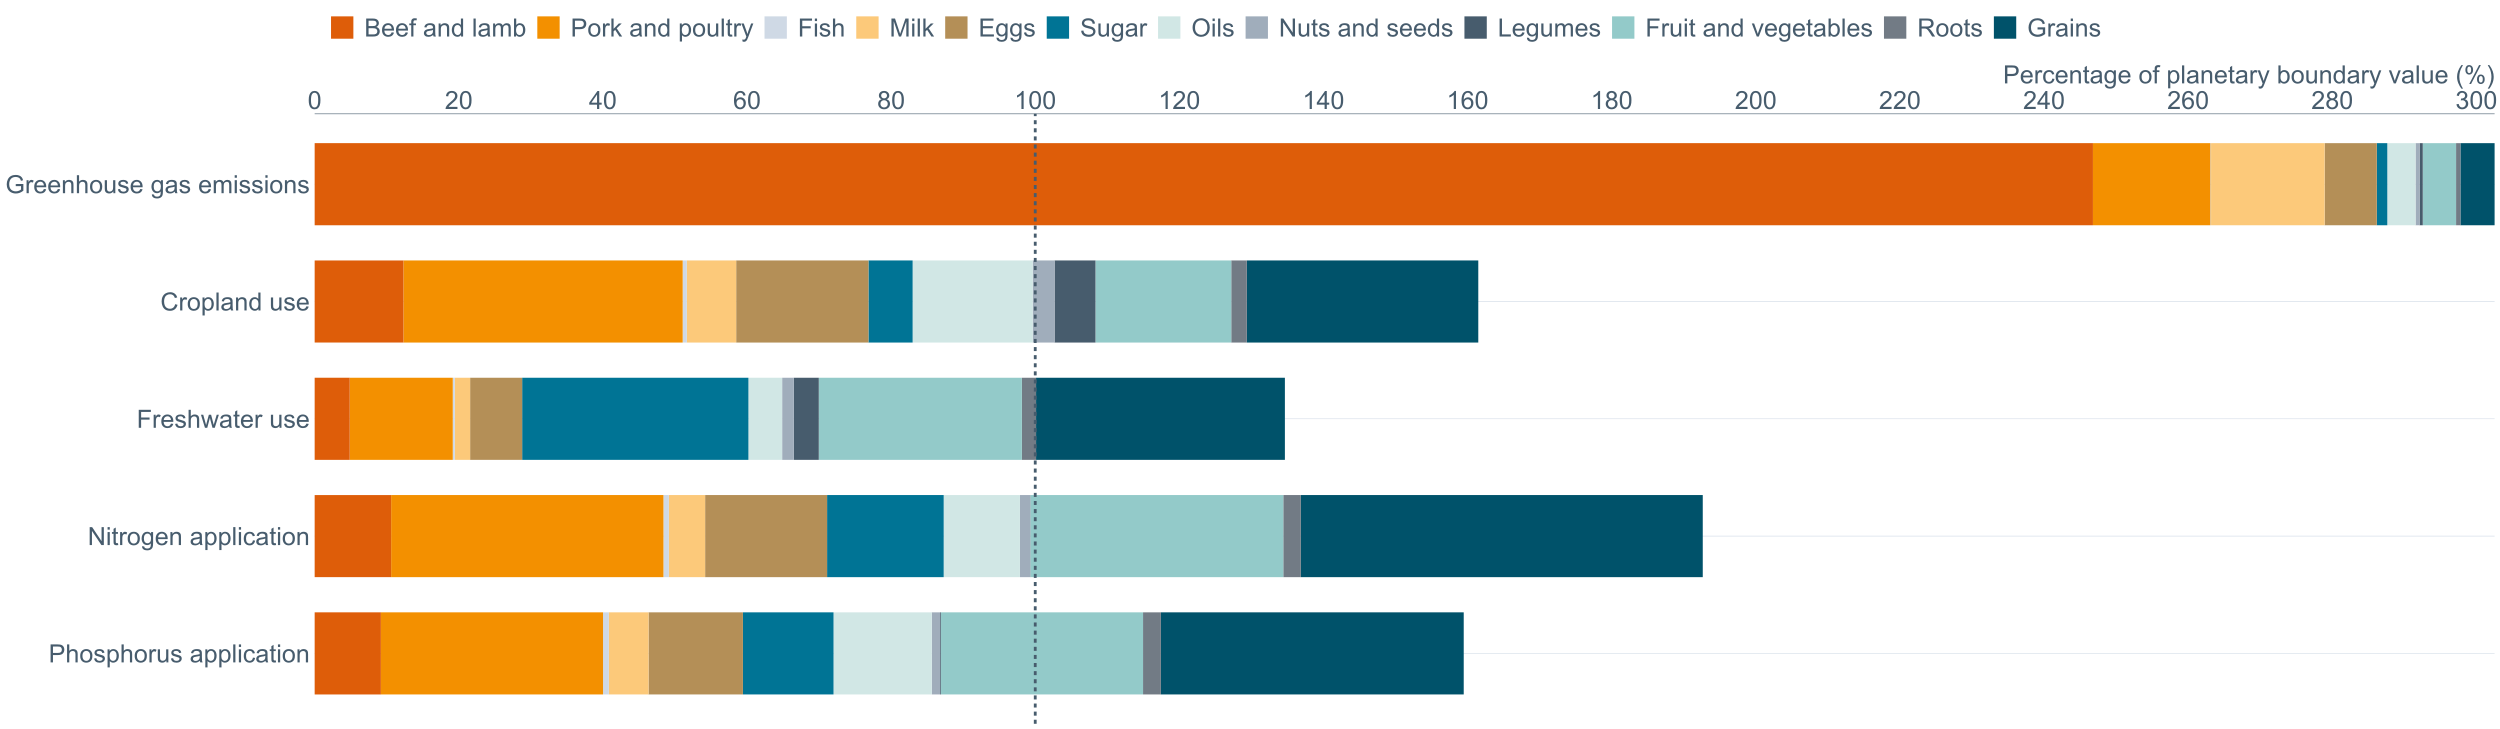 <?xml version="1.0" encoding="UTF-8"?>
<svg xmlns="http://www.w3.org/2000/svg" xmlns:xlink="http://www.w3.org/1999/xlink" width="2468.571pt" height="720pt" viewBox="0 0 2468.571 720" version="1.1">
<defs>
<g>
<symbol overflow="visible" id="glyph0-0">
<path style="stroke:none;" d="M 1.031 -8.758 C 1.031 -10.855 1.246 -12.543 1.676 -13.824 C 2.105 -15.102 2.746 -16.09 3.602 -16.785 C 4.453 -17.477 5.527 -17.824 6.82 -17.828 C 7.773 -17.824 8.605 -17.633 9.324 -17.254 C 10.039 -16.867 10.633 -16.312 11.105 -15.594 C 11.57 -14.867 11.938 -13.988 12.207 -12.953 C 12.473 -11.914 12.609 -10.516 12.609 -8.758 C 12.609 -6.672 12.395 -4.988 11.965 -3.711 C 11.535 -2.43 10.895 -1.441 10.047 -0.742 C 9.191 -0.043 8.117 0.305 6.82 0.305 C 5.105 0.305 3.758 -0.309 2.785 -1.539 C 1.613 -3.012 1.031 -5.418 1.031 -8.758 Z M 3.27 -8.758 C 3.27 -5.84 3.609 -3.898 4.293 -2.934 C 4.973 -1.969 5.816 -1.488 6.82 -1.488 C 7.82 -1.488 8.66 -1.973 9.344 -2.941 C 10.023 -3.91 10.363 -5.848 10.367 -8.758 C 10.363 -11.676 10.023 -13.617 9.344 -14.582 C 8.66 -15.539 7.809 -16.02 6.793 -16.023 C 5.789 -16.02 4.992 -15.598 4.398 -14.754 C 3.645 -13.668 3.27 -11.668 3.27 -8.758 Z M 3.27 -8.758 "/>
</symbol>
<symbol overflow="visible" id="glyph0-1">
<path style="stroke:none;" d="M 12.488 -2.094 L 12.488 0 L 0.75 0 C 0.734 -0.523 0.816 -1.027 1.004 -1.516 C 1.301 -2.312 1.781 -3.098 2.438 -3.875 C 3.094 -4.648 4.043 -5.547 5.293 -6.566 C 7.219 -8.145 8.523 -9.398 9.203 -10.324 C 9.879 -11.246 10.219 -12.121 10.223 -12.949 C 10.219 -13.809 9.91 -14.535 9.297 -15.133 C 8.676 -15.723 7.871 -16.02 6.879 -16.023 C 5.828 -16.02 4.988 -15.703 4.359 -15.078 C 3.727 -14.445 3.406 -13.574 3.402 -12.465 L 1.164 -12.695 C 1.316 -14.363 1.895 -15.637 2.895 -16.512 C 3.895 -17.387 5.238 -17.824 6.93 -17.828 C 8.629 -17.824 9.977 -17.352 10.973 -16.41 C 11.965 -15.465 12.461 -14.293 12.465 -12.898 C 12.461 -12.184 12.316 -11.484 12.027 -10.801 C 11.734 -10.113 11.25 -9.391 10.578 -8.633 C 9.902 -7.871 8.785 -6.832 7.219 -5.512 C 5.91 -4.41 5.07 -3.664 4.699 -3.273 C 4.324 -2.879 4.016 -2.484 3.777 -2.094 Z M 12.488 -2.094 "/>
</symbol>
<symbol overflow="visible" id="glyph0-2">
<path style="stroke:none;" d="M 8.02 0 L 8.02 -4.25 L 0.316 -4.25 L 0.316 -6.25 L 8.418 -17.758 L 10.199 -17.758 L 10.199 -6.25 L 12.598 -6.25 L 12.598 -4.25 L 10.199 -4.25 L 10.199 0 Z M 8.02 -6.25 L 8.02 -14.258 L 2.457 -6.25 Z M 8.02 -6.25 "/>
</symbol>
<symbol overflow="visible" id="glyph0-3">
<path style="stroke:none;" d="M 12.344 -13.406 L 10.176 -13.238 C 9.977 -14.09 9.703 -14.715 9.352 -15.105 C 8.758 -15.723 8.031 -16.031 7.172 -16.035 C 6.477 -16.031 5.863 -15.836 5.34 -15.453 C 4.652 -14.949 4.113 -14.219 3.719 -13.262 C 3.32 -12.297 3.113 -10.93 3.102 -9.156 C 3.621 -9.953 4.262 -10.547 5.023 -10.938 C 5.781 -11.324 6.578 -11.52 7.414 -11.52 C 8.863 -11.52 10.102 -10.984 11.125 -9.914 C 12.145 -8.844 12.656 -7.461 12.656 -5.766 C 12.656 -4.648 12.414 -3.609 11.934 -2.656 C 11.453 -1.695 10.793 -0.965 9.953 -0.457 C 9.113 0.051 8.16 0.305 7.098 0.305 C 5.277 0.305 3.797 -0.363 2.652 -1.699 C 1.504 -3.035 0.93 -5.238 0.934 -8.309 C 0.93 -11.738 1.566 -14.23 2.836 -15.793 C 3.938 -17.145 5.426 -17.824 7.305 -17.828 C 8.699 -17.824 9.844 -17.434 10.734 -16.652 C 11.625 -15.871 12.16 -14.789 12.344 -13.406 Z M 3.441 -5.754 C 3.438 -5 3.598 -4.277 3.918 -3.594 C 4.234 -2.906 4.68 -2.387 5.258 -2.027 C 5.828 -1.668 6.43 -1.488 7.062 -1.488 C 7.977 -1.488 8.77 -1.859 9.434 -2.602 C 10.098 -3.344 10.43 -4.352 10.43 -5.633 C 10.43 -6.855 10.102 -7.824 9.445 -8.531 C 8.789 -9.238 7.965 -9.59 6.977 -9.594 C 5.988 -9.59 5.152 -9.238 4.469 -8.531 C 3.781 -7.824 3.438 -6.898 3.441 -5.754 Z M 3.441 -5.754 "/>
</symbol>
<symbol overflow="visible" id="glyph0-4">
<path style="stroke:none;" d="M 4.383 -9.629 C 3.477 -9.957 2.805 -10.43 2.371 -11.043 C 1.934 -11.656 1.715 -12.391 1.719 -13.25 C 1.715 -14.539 2.18 -15.625 3.109 -16.508 C 4.035 -17.383 5.273 -17.824 6.82 -17.828 C 8.367 -17.824 9.613 -17.375 10.562 -16.477 C 11.504 -15.578 11.977 -14.48 11.98 -13.191 C 11.977 -12.363 11.762 -11.648 11.332 -11.039 C 10.898 -10.43 10.242 -9.957 9.363 -9.629 C 10.449 -9.27 11.277 -8.699 11.852 -7.91 C 12.418 -7.117 12.703 -6.172 12.707 -5.074 C 12.703 -3.555 12.164 -2.277 11.094 -1.246 C 10.016 -0.211 8.605 0.305 6.855 0.305 C 5.102 0.305 3.688 -0.211 2.613 -1.25 C 1.539 -2.285 1 -3.582 1.004 -5.137 C 1 -6.289 1.293 -7.254 1.883 -8.035 C 2.465 -8.812 3.301 -9.344 4.383 -9.629 Z M 3.949 -13.324 C 3.949 -12.48 4.219 -11.793 4.758 -11.262 C 5.297 -10.73 6 -10.465 6.867 -10.465 C 7.707 -10.465 8.395 -10.727 8.934 -11.258 C 9.469 -11.781 9.738 -12.43 9.738 -13.203 C 9.738 -14 9.461 -14.672 8.906 -15.219 C 8.352 -15.758 7.664 -16.031 6.844 -16.035 C 6.012 -16.031 5.32 -15.766 4.773 -15.234 C 4.223 -14.703 3.949 -14.066 3.949 -13.324 Z M 3.246 -5.125 C 3.246 -4.5 3.391 -3.898 3.688 -3.316 C 3.977 -2.734 4.414 -2.281 5 -1.965 C 5.578 -1.645 6.207 -1.488 6.879 -1.488 C 7.918 -1.488 8.777 -1.82 9.457 -2.492 C 10.137 -3.16 10.477 -4.016 10.477 -5.051 C 10.477 -6.098 10.125 -6.965 9.43 -7.652 C 8.727 -8.34 7.855 -8.684 6.809 -8.684 C 5.781 -8.684 4.93 -8.344 4.258 -7.664 C 3.582 -6.984 3.246 -6.137 3.246 -5.125 Z M 3.246 -5.125 "/>
</symbol>
<symbol overflow="visible" id="glyph0-5">
<path style="stroke:none;" d="M 9.242 0 L 7.062 0 L 7.062 -13.891 C 6.531 -13.387 5.844 -12.887 4.996 -12.391 C 4.141 -11.887 3.375 -11.512 2.699 -11.266 L 2.699 -13.371 C 3.918 -13.941 4.984 -14.633 5.898 -15.453 C 6.809 -16.266 7.453 -17.059 7.836 -17.828 L 9.242 -17.828 Z M 9.242 0 "/>
</symbol>
<symbol overflow="visible" id="glyph0-6">
<path style="stroke:none;" d="M 1.043 -4.688 L 3.223 -4.977 C 3.473 -3.738 3.898 -2.848 4.5 -2.305 C 5.102 -1.758 5.832 -1.488 6.699 -1.488 C 7.719 -1.488 8.586 -1.844 9.293 -2.555 C 10 -3.266 10.352 -4.145 10.355 -5.195 C 10.352 -6.195 10.027 -7.02 9.375 -7.672 C 8.719 -8.32 7.887 -8.648 6.879 -8.648 C 6.465 -8.648 5.949 -8.566 5.34 -8.406 L 5.582 -10.32 C 5.727 -10.301 5.844 -10.293 5.934 -10.297 C 6.859 -10.293 7.695 -10.535 8.441 -11.023 C 9.18 -11.504 9.551 -12.25 9.555 -13.262 C 9.551 -14.059 9.281 -14.723 8.742 -15.246 C 8.203 -15.77 7.504 -16.031 6.648 -16.035 C 5.801 -16.031 5.094 -15.766 4.531 -15.234 C 3.961 -14.703 3.598 -13.902 3.441 -12.84 L 1.258 -13.227 C 1.523 -14.684 2.129 -15.816 3.074 -16.621 C 4.016 -17.422 5.191 -17.824 6.602 -17.828 C 7.566 -17.824 8.457 -17.617 9.277 -17.203 C 10.09 -16.789 10.715 -16.223 11.148 -15.504 C 11.578 -14.785 11.793 -14.02 11.797 -13.215 C 11.793 -12.441 11.59 -11.742 11.18 -11.117 C 10.766 -10.484 10.156 -9.984 9.352 -9.617 C 10.398 -9.371 11.211 -8.871 11.797 -8.109 C 12.375 -7.344 12.668 -6.387 12.668 -5.246 C 12.668 -3.691 12.102 -2.379 10.973 -1.301 C 9.84 -0.223 8.41 0.316 6.688 0.316 C 5.125 0.316 3.832 -0.148 2.801 -1.078 C 1.77 -2.008 1.184 -3.211 1.043 -4.688 Z M 1.043 -4.688 "/>
</symbol>
<symbol overflow="visible" id="glyph0-7">
<path style="stroke:none;" d="M 1.914 0 L 1.914 -17.758 L 8.613 -17.758 C 9.789 -17.754 10.688 -17.695 11.312 -17.586 C 12.184 -17.438 12.914 -17.16 13.504 -16.754 C 14.094 -16.344 14.57 -15.773 14.93 -15.043 C 15.289 -14.305 15.469 -13.5 15.469 -12.621 C 15.469 -11.109 14.988 -9.828 14.027 -8.785 C 13.066 -7.738 11.328 -7.219 8.816 -7.219 L 4.262 -7.219 L 4.262 0 Z M 4.262 -9.312 L 8.855 -9.312 C 10.371 -9.309 11.449 -9.594 12.086 -10.16 C 12.723 -10.727 13.043 -11.52 13.043 -12.547 C 13.043 -13.289 12.855 -13.926 12.48 -14.457 C 12.105 -14.98 11.609 -15.332 10.996 -15.504 C 10.598 -15.605 9.867 -15.656 8.805 -15.66 L 4.262 -15.66 Z M 4.262 -9.312 "/>
</symbol>
<symbol overflow="visible" id="glyph0-8">
<path style="stroke:none;" d="M 1.637 0 L 1.637 -17.758 L 3.816 -17.758 L 3.816 -11.387 C 4.828 -12.559 6.113 -13.148 7.668 -13.152 C 8.617 -13.148 9.445 -12.961 10.148 -12.59 C 10.852 -12.211 11.352 -11.691 11.656 -11.031 C 11.957 -10.367 12.109 -9.406 12.113 -8.152 L 12.113 0 L 9.934 0 L 9.934 -8.152 C 9.93 -9.238 9.695 -10.031 9.223 -10.531 C 8.75 -11.023 8.082 -11.273 7.219 -11.277 C 6.57 -11.273 5.961 -11.105 5.395 -10.773 C 4.824 -10.434 4.418 -9.98 4.18 -9.41 C 3.934 -8.836 3.812 -8.043 3.816 -7.039 L 3.816 0 Z M 1.637 0 "/>
</symbol>
<symbol overflow="visible" id="glyph0-9">
<path style="stroke:none;" d="M 0.824 -6.43 C 0.82 -8.809 1.48 -10.574 2.809 -11.723 C 3.91 -12.672 5.262 -13.148 6.855 -13.152 C 8.621 -13.148 10.066 -12.57 11.191 -11.414 C 12.312 -10.254 12.871 -8.652 12.875 -6.613 C 12.871 -4.953 12.625 -3.652 12.129 -2.707 C 11.633 -1.758 10.91 -1.02 9.961 -0.496 C 9.012 0.027 7.977 0.285 6.855 0.289 C 5.055 0.285 3.598 -0.289 2.488 -1.441 C 1.375 -2.594 0.82 -4.254 0.824 -6.43 Z M 3.062 -6.43 C 3.059 -4.781 3.418 -3.551 4.141 -2.73 C 4.855 -1.91 5.762 -1.5 6.855 -1.5 C 7.934 -1.5 8.832 -1.91 9.555 -2.734 C 10.27 -3.559 10.629 -4.816 10.633 -6.504 C 10.629 -8.094 10.266 -9.297 9.547 -10.117 C 8.82 -10.934 7.926 -11.344 6.855 -11.348 C 5.762 -11.344 4.855 -10.938 4.141 -10.125 C 3.418 -9.309 3.059 -8.074 3.062 -6.43 Z M 3.062 -6.43 "/>
</symbol>
<symbol overflow="visible" id="glyph0-10">
<path style="stroke:none;" d="M 0.762 -3.84 L 2.918 -4.18 C 3.039 -3.312 3.375 -2.652 3.93 -2.191 C 4.48 -1.73 5.254 -1.5 6.25 -1.5 C 7.246 -1.5 7.988 -1.703 8.477 -2.113 C 8.961 -2.52 9.203 -3 9.207 -3.551 C 9.203 -4.043 8.988 -4.43 8.562 -4.711 C 8.258 -4.906 7.516 -5.152 6.336 -5.449 C 4.734 -5.852 3.625 -6.199 3.008 -6.496 C 2.387 -6.789 1.918 -7.199 1.602 -7.723 C 1.281 -8.242 1.125 -8.816 1.125 -9.449 C 1.125 -10.02 1.254 -10.551 1.52 -11.039 C 1.777 -11.527 2.137 -11.934 2.594 -12.258 C 2.93 -12.508 3.391 -12.719 3.977 -12.891 C 4.559 -13.062 5.188 -13.148 5.863 -13.152 C 6.867 -13.148 7.754 -13.004 8.52 -12.715 C 9.281 -12.426 9.844 -12.031 10.207 -11.535 C 10.57 -11.039 10.82 -10.375 10.961 -9.543 L 8.828 -9.254 C 8.73 -9.91 8.449 -10.426 7.988 -10.801 C 7.52 -11.168 6.863 -11.355 6.02 -11.359 C 5.016 -11.355 4.301 -11.191 3.875 -10.863 C 3.445 -10.531 3.234 -10.145 3.234 -9.703 C 3.234 -9.418 3.32 -9.16 3.5 -8.938 C 3.672 -8.699 3.953 -8.508 4.336 -8.355 C 4.555 -8.273 5.195 -8.086 6.262 -7.801 C 7.801 -7.387 8.875 -7.051 9.488 -6.789 C 10.094 -6.523 10.574 -6.141 10.922 -5.645 C 11.27 -5.141 11.441 -4.52 11.445 -3.777 C 11.441 -3.047 11.23 -2.363 10.809 -1.723 C 10.383 -1.082 9.773 -0.586 8.977 -0.234 C 8.176 0.113 7.27 0.285 6.262 0.289 C 4.586 0.285 3.312 -0.059 2.438 -0.75 C 1.562 -1.445 1.004 -2.473 0.762 -3.84 Z M 0.762 -3.84 "/>
</symbol>
<symbol overflow="visible" id="glyph0-11">
<path style="stroke:none;" d="M 1.637 4.93 L 1.637 -12.863 L 3.621 -12.863 L 3.621 -11.191 C 4.09 -11.844 4.617 -12.332 5.207 -12.66 C 5.797 -12.984 6.512 -13.148 7.352 -13.152 C 8.449 -13.148 9.418 -12.867 10.258 -12.305 C 11.098 -11.738 11.73 -10.941 12.16 -9.914 C 12.582 -8.883 12.797 -7.754 12.801 -6.527 C 12.797 -5.211 12.562 -4.023 12.094 -2.973 C 11.621 -1.918 10.934 -1.113 10.035 -0.551 C 9.133 0.008 8.188 0.285 7.195 0.289 C 6.469 0.285 5.816 0.137 5.238 -0.168 C 4.66 -0.473 4.184 -0.859 3.816 -1.332 L 3.816 4.93 Z M 3.609 -6.359 C 3.609 -4.699 3.941 -3.477 4.613 -2.688 C 5.281 -1.895 6.094 -1.5 7.051 -1.5 C 8.016 -1.5 8.848 -1.91 9.539 -2.73 C 10.227 -3.551 10.57 -4.82 10.574 -6.539 C 10.57 -8.18 10.234 -9.406 9.562 -10.223 C 8.887 -11.035 8.078 -11.441 7.145 -11.445 C 6.215 -11.441 5.395 -11.008 4.68 -10.145 C 3.965 -9.273 3.609 -8.012 3.609 -6.359 Z M 3.609 -6.359 "/>
</symbol>
<symbol overflow="visible" id="glyph0-12">
<path style="stroke:none;" d="M 1.609 0 L 1.609 -12.863 L 3.574 -12.863 L 3.574 -10.914 C 4.074 -11.824 4.535 -12.426 4.961 -12.715 C 5.383 -13.004 5.848 -13.148 6.359 -13.152 C 7.09 -13.148 7.836 -12.914 8.598 -12.453 L 7.848 -10.43 C 7.312 -10.742 6.781 -10.898 6.25 -10.902 C 5.77 -10.898 5.34 -10.754 4.965 -10.469 C 4.582 -10.18 4.312 -9.781 4.156 -9.277 C 3.91 -8.496 3.789 -7.648 3.793 -6.734 L 3.793 0 Z M 1.609 0 "/>
</symbol>
<symbol overflow="visible" id="glyph0-13">
<path style="stroke:none;" d="M 10.066 0 L 10.066 -1.891 C 9.062 -0.438 7.699 0.285 5.984 0.289 C 5.219 0.285 4.512 0.145 3.855 -0.145 C 3.199 -0.434 2.711 -0.801 2.391 -1.242 C 2.07 -1.68 1.844 -2.219 1.719 -2.859 C 1.625 -3.285 1.582 -3.961 1.586 -4.895 L 1.586 -12.863 L 3.766 -12.863 L 3.766 -5.73 C 3.762 -4.59 3.805 -3.82 3.898 -3.426 C 4.031 -2.852 4.324 -2.402 4.77 -2.074 C 5.215 -1.746 5.762 -1.582 6.418 -1.586 C 7.07 -1.582 7.688 -1.75 8.262 -2.09 C 8.832 -2.422 9.234 -2.879 9.477 -3.457 C 9.711 -4.035 9.832 -4.871 9.836 -5.973 L 9.836 -12.863 L 12.016 -12.863 L 12.016 0 Z M 10.066 0 "/>
</symbol>
<symbol overflow="visible" id="glyph0-14">
<path style="stroke:none;" d=""/>
</symbol>
<symbol overflow="visible" id="glyph0-15">
<path style="stroke:none;" d="M 10.027 -1.586 C 9.215 -0.898 8.438 -0.414 7.695 -0.133 C 6.945 0.148 6.145 0.285 5.293 0.289 C 3.875 0.285 2.789 -0.055 2.031 -0.746 C 1.27 -1.434 0.891 -2.316 0.895 -3.391 C 0.891 -4.02 1.035 -4.594 1.324 -5.117 C 1.613 -5.633 1.988 -6.051 2.453 -6.371 C 2.914 -6.684 3.438 -6.922 4.02 -7.086 C 4.449 -7.195 5.094 -7.305 5.961 -7.414 C 7.715 -7.617 9.012 -7.867 9.848 -8.164 C 9.852 -8.461 9.855 -8.652 9.859 -8.734 C 9.855 -9.621 9.648 -10.246 9.242 -10.609 C 8.68 -11.098 7.852 -11.344 6.758 -11.348 C 5.727 -11.344 4.969 -11.164 4.484 -10.809 C 3.992 -10.445 3.633 -9.809 3.402 -8.902 L 1.273 -9.191 C 1.461 -10.102 1.781 -10.84 2.227 -11.402 C 2.672 -11.965 3.312 -12.395 4.152 -12.699 C 4.992 -12.996 5.965 -13.148 7.074 -13.152 C 8.168 -13.148 9.062 -13.02 9.75 -12.766 C 10.438 -12.504 10.941 -12.18 11.266 -11.789 C 11.586 -11.398 11.812 -10.902 11.941 -10.309 C 12.012 -9.934 12.047 -9.266 12.051 -8.297 L 12.051 -5.391 C 12.047 -3.363 12.094 -2.078 12.191 -1.543 C 12.281 -1.004 12.465 -0.492 12.742 0 L 10.465 0 C 10.238 -0.453 10.09 -0.98 10.027 -1.586 Z M 9.848 -6.457 C 9.055 -6.133 7.867 -5.855 6.285 -5.633 C 5.387 -5.5 4.754 -5.355 4.383 -5.195 C 4.012 -5.031 3.723 -4.793 3.523 -4.484 C 3.32 -4.172 3.223 -3.828 3.223 -3.453 C 3.223 -2.867 3.441 -2.383 3.883 -1.996 C 4.32 -1.609 4.965 -1.418 5.812 -1.418 C 6.652 -1.418 7.398 -1.602 8.055 -1.969 C 8.707 -2.336 9.188 -2.836 9.496 -3.477 C 9.727 -3.965 9.844 -4.691 9.848 -5.656 Z M 9.848 -6.457 "/>
</symbol>
<symbol overflow="visible" id="glyph0-16">
<path style="stroke:none;" d="M 1.586 0 L 1.586 -17.758 L 3.766 -17.758 L 3.766 0 Z M 1.586 0 "/>
</symbol>
<symbol overflow="visible" id="glyph0-17">
<path style="stroke:none;" d="M 1.648 -15.25 L 1.648 -17.758 L 3.828 -17.758 L 3.828 -15.25 Z M 1.648 0 L 1.648 -12.863 L 3.828 -12.863 L 3.828 0 Z M 1.648 0 "/>
</symbol>
<symbol overflow="visible" id="glyph0-18">
<path style="stroke:none;" d="M 10.027 -4.711 L 12.172 -4.434 C 11.934 -2.953 11.336 -1.797 10.371 -0.961 C 9.406 -0.129 8.223 0.285 6.82 0.289 C 5.059 0.285 3.641 -0.285 2.574 -1.434 C 1.5 -2.582 0.965 -4.23 0.969 -6.383 C 0.965 -7.766 1.195 -8.98 1.66 -10.027 C 2.117 -11.066 2.82 -11.848 3.762 -12.371 C 4.699 -12.887 5.723 -13.148 6.832 -13.152 C 8.227 -13.148 9.367 -12.797 10.258 -12.094 C 11.145 -11.387 11.715 -10.383 11.965 -9.086 L 9.848 -8.758 C 9.641 -9.621 9.281 -10.27 8.773 -10.707 C 8.258 -11.137 7.641 -11.355 6.914 -11.359 C 5.816 -11.355 4.922 -10.961 4.238 -10.18 C 3.551 -9.391 3.211 -8.148 3.211 -6.445 C 3.211 -4.715 3.539 -3.457 4.203 -2.676 C 4.859 -1.891 5.723 -1.5 6.793 -1.5 C 7.645 -1.5 8.359 -1.762 8.938 -2.289 C 9.508 -2.812 9.871 -3.621 10.027 -4.711 Z M 10.027 -4.711 "/>
</symbol>
<symbol overflow="visible" id="glyph0-19">
<path style="stroke:none;" d="M 6.395 -1.949 L 6.711 -0.023 C 6.094 0.102 5.547 0.164 5.062 0.168 C 4.27 0.164 3.652 0.043 3.219 -0.207 C 2.781 -0.453 2.477 -0.781 2.301 -1.191 C 2.121 -1.598 2.031 -2.457 2.035 -3.766 L 2.035 -11.168 L 0.438 -11.168 L 0.438 -12.863 L 2.035 -12.863 L 2.035 -16.047 L 4.203 -17.355 L 4.203 -12.863 L 6.395 -12.863 L 6.395 -11.168 L 4.203 -11.168 L 4.203 -3.645 C 4.199 -3.023 4.238 -2.621 4.316 -2.445 C 4.391 -2.266 4.516 -2.125 4.691 -2.023 C 4.863 -1.914 5.113 -1.863 5.438 -1.867 C 5.68 -1.863 5.996 -1.891 6.395 -1.949 Z M 6.395 -1.949 "/>
</symbol>
<symbol overflow="visible" id="glyph0-20">
<path style="stroke:none;" d="M 1.637 0 L 1.637 -12.863 L 3.598 -12.863 L 3.598 -11.035 C 4.543 -12.441 5.906 -13.148 7.691 -13.152 C 8.465 -13.148 9.176 -13.008 9.828 -12.734 C 10.477 -12.453 10.965 -12.09 11.289 -11.637 C 11.609 -11.184 11.836 -10.645 11.965 -10.027 C 12.043 -9.621 12.082 -8.918 12.086 -7.91 L 12.086 0 L 9.906 0 L 9.906 -7.824 C 9.902 -8.707 9.816 -9.371 9.652 -9.816 C 9.48 -10.254 9.18 -10.605 8.75 -10.871 C 8.312 -11.129 7.809 -11.262 7.23 -11.266 C 6.301 -11.262 5.5 -10.965 4.828 -10.379 C 4.152 -9.785 3.812 -8.668 3.816 -7.023 L 3.816 0 Z M 1.637 0 "/>
</symbol>
<symbol overflow="visible" id="glyph0-21">
<path style="stroke:none;" d="M 1.891 0 L 1.891 -17.758 L 4.301 -17.758 L 13.625 -3.816 L 13.625 -17.758 L 15.879 -17.758 L 15.879 0 L 13.469 0 L 4.141 -13.953 L 4.141 0 Z M 1.891 0 "/>
</symbol>
<symbol overflow="visible" id="glyph0-22">
<path style="stroke:none;" d="M 1.234 1.066 L 3.355 1.379 C 3.441 2.031 3.688 2.508 4.094 2.809 C 4.633 3.207 5.371 3.41 6.309 3.414 C 7.316 3.41 8.098 3.207 8.648 2.809 C 9.195 2.402 9.566 1.84 9.762 1.113 C 9.875 0.668 9.926 -0.262 9.918 -1.684 C 8.965 -0.559 7.777 0 6.359 0 C 4.586 0 3.219 -0.637 2.254 -1.914 C 1.281 -3.188 0.797 -4.719 0.801 -6.504 C 0.797 -7.73 1.02 -8.859 1.465 -9.898 C 1.91 -10.934 2.555 -11.738 3.398 -12.305 C 4.242 -12.867 5.23 -13.148 6.371 -13.152 C 7.887 -13.148 9.141 -12.535 10.125 -11.312 L 10.125 -12.863 L 12.137 -12.863 L 12.137 -1.742 C 12.133 0.258 11.93 1.672 11.523 2.512 C 11.113 3.344 10.469 4.004 9.586 4.492 C 8.703 4.973 7.613 5.215 6.324 5.219 C 4.785 5.215 3.547 4.871 2.602 4.184 C 1.656 3.492 1.199 2.453 1.234 1.066 Z M 3.039 -6.66 C 3.035 -4.969 3.371 -3.738 4.043 -2.965 C 4.715 -2.191 5.555 -1.805 6.566 -1.805 C 7.562 -1.805 8.402 -2.188 9.082 -2.961 C 9.762 -3.727 10.102 -4.938 10.102 -6.59 C 10.102 -8.16 9.75 -9.348 9.055 -10.148 C 8.352 -10.945 7.512 -11.344 6.527 -11.348 C 5.559 -11.344 4.734 -10.949 4.055 -10.168 C 3.375 -9.379 3.035 -8.211 3.039 -6.66 Z M 3.039 -6.66 "/>
</symbol>
<symbol overflow="visible" id="glyph0-23">
<path style="stroke:none;" d="M 10.441 -4.141 L 12.695 -3.863 C 12.336 -2.543 11.676 -1.523 10.719 -0.801 C 9.754 -0.074 8.527 0.285 7.039 0.289 C 5.152 0.285 3.66 -0.289 2.562 -1.445 C 1.457 -2.602 0.906 -4.227 0.91 -6.324 C 0.906 -8.484 1.465 -10.164 2.578 -11.359 C 3.691 -12.551 5.137 -13.148 6.914 -13.152 C 8.633 -13.148 10.035 -12.562 11.129 -11.395 C 12.215 -10.223 12.762 -8.578 12.766 -6.457 C 12.762 -6.324 12.758 -6.129 12.754 -5.875 L 3.16 -5.875 C 3.238 -4.457 3.641 -3.375 4.359 -2.625 C 5.078 -1.875 5.973 -1.5 7.051 -1.5 C 7.848 -1.5 8.531 -1.707 9.098 -2.129 C 9.66 -2.547 10.109 -3.219 10.441 -4.141 Z M 3.281 -7.668 L 10.465 -7.668 C 10.367 -8.746 10.09 -9.559 9.641 -10.102 C 8.941 -10.938 8.043 -11.355 6.941 -11.359 C 5.938 -11.355 5.094 -11.02 4.414 -10.355 C 3.727 -9.684 3.352 -8.789 3.281 -7.668 Z M 3.281 -7.668 "/>
</symbol>
<symbol overflow="visible" id="glyph0-24">
<path style="stroke:none;" d="M 2.035 0 L 2.035 -17.758 L 14.016 -17.758 L 14.016 -15.66 L 4.383 -15.66 L 4.383 -10.16 L 12.719 -10.16 L 12.719 -8.066 L 4.383 -8.066 L 4.383 0 Z M 2.035 0 "/>
</symbol>
<symbol overflow="visible" id="glyph0-25">
<path style="stroke:none;" d="M 4.008 0 L 0.074 -12.863 L 2.324 -12.863 L 4.371 -5.438 L 5.137 -2.676 C 5.164 -2.812 5.387 -3.695 5.801 -5.328 L 7.848 -12.863 L 10.09 -12.863 L 12.016 -5.402 L 12.656 -2.941 L 13.395 -5.426 L 15.602 -12.863 L 17.719 -12.863 L 13.699 0 L 11.434 0 L 9.387 -7.703 L 8.891 -9.895 L 6.285 0 Z M 4.008 0 "/>
</symbol>
<symbol overflow="visible" id="glyph0-26">
<path style="stroke:none;" d="M 14.582 -6.227 L 16.934 -5.633 C 16.441 -3.699 15.555 -2.227 14.273 -1.215 C 12.992 -0.199 11.426 0.305 9.582 0.305 C 7.664 0.305 6.109 -0.082 4.91 -0.863 C 3.711 -1.641 2.797 -2.77 2.172 -4.25 C 1.543 -5.727 1.23 -7.316 1.234 -9.012 C 1.23 -10.859 1.582 -12.469 2.293 -13.848 C 2.996 -15.223 4.004 -16.27 5.309 -16.984 C 6.613 -17.699 8.047 -18.059 9.617 -18.059 C 11.391 -18.059 12.887 -17.605 14.098 -16.703 C 15.309 -15.797 16.152 -14.523 16.629 -12.887 L 14.316 -12.344 C 13.902 -13.633 13.305 -14.574 12.523 -15.164 C 11.734 -15.75 10.75 -16.043 9.57 -16.047 C 8.203 -16.043 7.062 -15.715 6.148 -15.066 C 5.227 -14.41 4.582 -13.535 4.215 -12.434 C 3.84 -11.332 3.656 -10.195 3.656 -9.023 C 3.656 -7.512 3.875 -6.191 4.316 -5.066 C 4.754 -3.938 5.438 -3.098 6.371 -2.543 C 7.297 -1.984 8.305 -1.703 9.387 -1.707 C 10.699 -1.703 11.812 -2.082 12.727 -2.844 C 13.641 -3.602 14.258 -4.73 14.582 -6.227 Z M 14.582 -6.227 "/>
</symbol>
<symbol overflow="visible" id="glyph0-27">
<path style="stroke:none;" d="M 9.98 0 L 9.98 -1.621 C 9.16 -0.348 7.961 0.285 6.383 0.289 C 5.352 0.285 4.41 0.008 3.555 -0.559 C 2.691 -1.121 2.023 -1.91 1.555 -2.926 C 1.078 -3.934 0.844 -5.098 0.848 -6.418 C 0.844 -7.699 1.059 -8.863 1.488 -9.91 C 1.918 -10.953 2.559 -11.758 3.414 -12.316 C 4.27 -12.871 5.227 -13.148 6.285 -13.152 C 7.059 -13.148 7.75 -12.984 8.355 -12.66 C 8.961 -12.332 9.453 -11.906 9.836 -11.387 L 9.836 -17.758 L 12.004 -17.758 L 12.004 0 Z M 3.09 -6.418 C 3.086 -4.77 3.434 -3.539 4.129 -2.723 C 4.82 -1.906 5.641 -1.5 6.59 -1.5 C 7.539 -1.5 8.348 -1.887 9.016 -2.668 C 9.68 -3.445 10.012 -4.637 10.016 -6.238 C 10.012 -7.996 9.672 -9.289 8.996 -10.113 C 8.316 -10.934 7.484 -11.344 6.492 -11.348 C 5.523 -11.344 4.711 -10.949 4.062 -10.16 C 3.41 -9.371 3.086 -8.121 3.09 -6.418 Z M 3.09 -6.418 "/>
</symbol>
<symbol overflow="visible" id="glyph0-28">
<path style="stroke:none;" d="M 10.223 -6.965 L 10.223 -9.047 L 17.746 -9.059 L 17.746 -2.473 C 16.586 -1.551 15.395 -0.855 14.172 -0.391 C 12.941 0.074 11.68 0.305 10.391 0.305 C 8.645 0.305 7.062 -0.066 5.637 -0.816 C 4.211 -1.559 3.133 -2.641 2.41 -4.055 C 1.68 -5.469 1.316 -7.047 1.32 -8.793 C 1.316 -10.52 1.68 -12.133 2.402 -13.633 C 3.125 -15.129 4.164 -16.242 5.523 -16.969 C 6.879 -17.695 8.441 -18.059 10.211 -18.059 C 11.492 -18.059 12.652 -17.848 13.691 -17.434 C 14.727 -17.016 15.539 -16.438 16.133 -15.695 C 16.719 -14.949 17.168 -13.98 17.477 -12.789 L 15.359 -12.207 C 15.086 -13.109 14.754 -13.82 14.363 -14.34 C 13.965 -14.855 13.402 -15.27 12.668 -15.582 C 11.934 -15.887 11.117 -16.043 10.223 -16.047 C 9.148 -16.043 8.219 -15.879 7.438 -15.555 C 6.648 -15.227 6.016 -14.797 5.539 -14.266 C 5.055 -13.73 4.684 -13.145 4.422 -12.512 C 3.965 -11.41 3.738 -10.219 3.742 -8.938 C 3.738 -7.352 4.012 -6.027 4.559 -4.965 C 5.105 -3.895 5.898 -3.105 6.941 -2.59 C 7.98 -2.074 9.086 -1.816 10.258 -1.816 C 11.273 -1.816 12.266 -2.012 13.238 -2.402 C 14.203 -2.793 14.938 -3.211 15.441 -3.656 L 15.441 -6.965 Z M 10.223 -6.965 "/>
</symbol>
<symbol overflow="visible" id="glyph0-29">
<path style="stroke:none;" d="M 1.637 0 L 1.637 -12.863 L 3.586 -12.863 L 3.586 -11.059 C 3.988 -11.684 4.523 -12.191 5.195 -12.578 C 5.863 -12.957 6.625 -13.148 7.484 -13.152 C 8.434 -13.148 9.215 -12.949 9.828 -12.559 C 10.434 -12.16 10.863 -11.609 11.117 -10.902 C 12.133 -12.398 13.457 -13.148 15.09 -13.152 C 16.363 -13.148 17.344 -12.797 18.031 -12.094 C 18.715 -11.387 19.059 -10.297 19.062 -8.828 L 19.062 0 L 16.895 0 L 16.895 -8.102 C 16.891 -8.973 16.82 -9.602 16.684 -9.984 C 16.539 -10.367 16.285 -10.676 15.914 -10.914 C 15.543 -11.145 15.105 -11.262 14.605 -11.266 C 13.699 -11.262 12.949 -10.961 12.352 -10.363 C 11.754 -9.758 11.453 -8.793 11.457 -7.473 L 11.457 0 L 9.277 0 L 9.277 -8.355 C 9.273 -9.324 9.098 -10.051 8.742 -10.539 C 8.387 -11.02 7.805 -11.262 7 -11.266 C 6.387 -11.262 5.82 -11.102 5.301 -10.781 C 4.777 -10.457 4.398 -9.984 4.168 -9.363 C 3.93 -8.738 3.812 -7.84 3.816 -6.672 L 3.816 0 Z M 1.637 0 "/>
</symbol>
<symbol overflow="visible" id="glyph0-30">
<path style="stroke:none;" d="M 2.156 0 L 2.156 -11.168 L 0.23 -11.168 L 0.23 -12.863 L 2.156 -12.863 L 2.156 -14.23 C 2.156 -15.094 2.23 -15.734 2.387 -16.156 C 2.59 -16.719 2.961 -17.18 3.492 -17.531 C 4.023 -17.883 4.766 -18.059 5.719 -18.059 C 6.328 -18.059 7.004 -17.984 7.75 -17.84 L 7.426 -15.941 C 6.969 -16.02 6.543 -16.059 6.141 -16.062 C 5.477 -16.059 5.008 -15.918 4.734 -15.637 C 4.461 -15.352 4.324 -14.824 4.324 -14.051 L 4.324 -12.863 L 6.832 -12.863 L 6.832 -11.168 L 4.324 -11.168 L 4.324 0 Z M 2.156 0 "/>
</symbol>
<symbol overflow="visible" id="glyph0-31">
<path style="stroke:none;" d="M 1.539 4.953 L 1.297 2.906 C 1.77 3.035 2.188 3.098 2.543 3.102 C 3.027 3.098 3.414 3.02 3.703 2.859 C 3.992 2.695 4.23 2.469 4.422 2.18 C 4.555 1.961 4.777 1.418 5.086 0.559 C 5.125 0.434 5.188 0.258 5.281 0.023 L 0.398 -12.863 L 2.75 -12.863 L 5.426 -5.414 C 5.77 -4.469 6.078 -3.473 6.359 -2.434 C 6.605 -3.434 6.906 -4.414 7.254 -5.367 L 10.004 -12.863 L 12.184 -12.863 L 7.293 0.219 C 6.766 1.625 6.355 2.598 6.066 3.137 C 5.676 3.852 5.234 4.379 4.734 4.715 C 4.234 5.047 3.637 5.215 2.941 5.219 C 2.52 5.215 2.051 5.125 1.539 4.953 Z M 1.539 4.953 "/>
</symbol>
<symbol overflow="visible" id="glyph0-32">
<path style="stroke:none;" d="M 3.645 0 L 1.621 0 L 1.621 -17.758 L 3.805 -17.758 L 3.805 -11.422 C 4.719 -12.57 5.895 -13.148 7.328 -13.152 C 8.117 -13.148 8.867 -12.988 9.574 -12.672 C 10.277 -12.352 10.855 -11.902 11.316 -11.328 C 11.77 -10.75 12.129 -10.055 12.391 -9.242 C 12.645 -8.422 12.773 -7.551 12.777 -6.625 C 12.773 -4.418 12.227 -2.715 11.141 -1.516 C 10.047 -0.312 8.742 0.285 7.219 0.289 C 5.699 0.285 4.508 -0.344 3.645 -1.609 Z M 3.621 -6.527 C 3.621 -4.984 3.828 -3.867 4.25 -3.184 C 4.934 -2.059 5.863 -1.5 7.039 -1.5 C 7.984 -1.5 8.809 -1.914 9.508 -2.742 C 10.199 -3.57 10.547 -4.805 10.551 -6.445 C 10.547 -8.125 10.215 -9.363 9.551 -10.16 C 8.883 -10.957 8.074 -11.355 7.133 -11.359 C 6.176 -11.355 5.352 -10.941 4.66 -10.117 C 3.965 -9.289 3.621 -8.094 3.621 -6.527 Z M 3.621 -6.527 "/>
</symbol>
<symbol overflow="visible" id="glyph0-33">
<path style="stroke:none;" d="M 5.207 0 L 0.316 -12.863 L 2.617 -12.863 L 5.379 -5.16 C 5.676 -4.328 5.949 -3.465 6.203 -2.566 C 6.395 -3.246 6.664 -4.062 7.012 -5.016 L 9.871 -12.863 L 12.113 -12.863 L 7.242 0 Z M 5.207 0 "/>
</symbol>
<symbol overflow="visible" id="glyph0-34">
<path style="stroke:none;" d="M 5.801 5.219 C 4.598 3.699 3.578 1.926 2.746 -0.109 C 1.914 -2.141 1.5 -4.246 1.5 -6.43 C 1.5 -8.348 1.809 -10.191 2.434 -11.953 C 3.156 -13.996 4.281 -16.031 5.801 -18.059 L 7.363 -18.059 C 6.383 -16.379 5.738 -15.18 5.426 -14.461 C 4.934 -13.344 4.543 -12.18 4.262 -10.973 C 3.91 -9.461 3.738 -7.941 3.742 -6.418 C 3.738 -2.531 4.945 1.344 7.363 5.219 Z M 5.801 5.219 "/>
</symbol>
<symbol overflow="visible" id="glyph0-35">
<path style="stroke:none;" d="M 1.441 -13.492 C 1.441 -14.758 1.758 -15.836 2.398 -16.727 C 3.031 -17.613 3.957 -18.059 5.172 -18.059 C 6.285 -18.059 7.207 -17.66 7.938 -16.863 C 8.668 -16.066 9.035 -14.898 9.035 -13.359 C 9.035 -11.855 8.664 -10.695 7.926 -9.887 C 7.188 -9.074 6.277 -8.672 5.195 -8.672 C 4.121 -8.672 3.227 -9.07 2.512 -9.871 C 1.797 -10.668 1.441 -11.875 1.441 -13.492 Z M 5.234 -16.559 C 4.688 -16.559 4.238 -16.324 3.883 -15.855 C 3.52 -15.387 3.34 -14.523 3.344 -13.273 C 3.34 -12.133 3.52 -11.332 3.887 -10.871 C 4.246 -10.402 4.695 -10.172 5.234 -10.176 C 5.777 -10.172 6.23 -10.406 6.594 -10.875 C 6.949 -11.344 7.129 -12.199 7.133 -13.445 C 7.129 -14.59 6.949 -15.395 6.586 -15.859 C 6.223 -16.324 5.77 -16.559 5.234 -16.559 Z M 5.246 0.652 L 14.957 -18.059 L 16.727 -18.059 L 7.051 0.652 Z M 12.922 -4.168 C 12.918 -5.441 13.238 -6.523 13.879 -7.406 C 14.516 -8.289 15.445 -8.73 16.668 -8.734 C 17.777 -8.73 18.699 -8.332 19.434 -7.539 C 20.164 -6.742 20.531 -5.574 20.531 -4.035 C 20.531 -2.531 20.16 -1.375 19.422 -0.562 C 18.68 0.246 17.766 0.648 16.68 0.652 C 15.602 0.648 14.707 0.25 13.992 -0.551 C 13.277 -1.355 12.918 -2.559 12.922 -4.168 Z M 16.727 -7.23 C 16.176 -7.23 15.723 -6.996 15.363 -6.527 C 15.004 -6.059 14.824 -5.199 14.824 -3.949 C 14.824 -2.816 15.004 -2.016 15.367 -1.551 C 15.73 -1.078 16.18 -0.844 16.715 -0.848 C 17.27 -0.844 17.727 -1.078 18.09 -1.551 C 18.445 -2.016 18.625 -2.871 18.629 -4.117 C 18.625 -5.262 18.445 -6.066 18.082 -6.535 C 17.719 -6.996 17.266 -7.23 16.727 -7.23 Z M 16.727 -7.23 "/>
</symbol>
<symbol overflow="visible" id="glyph0-36">
<path style="stroke:none;" d="M 3.062 5.219 L 1.5 5.219 C 3.914 1.344 5.121 -2.531 5.125 -6.418 C 5.121 -7.934 4.945 -9.441 4.602 -10.938 C 4.324 -12.145 3.941 -13.309 3.453 -14.426 C 3.133 -15.152 2.484 -16.363 1.5 -18.059 L 3.062 -18.059 C 4.578 -16.031 5.699 -13.996 6.43 -11.953 C 7.047 -10.191 7.359 -8.348 7.363 -6.43 C 7.359 -4.246 6.941 -2.141 6.109 -0.109 C 5.27 1.926 4.254 3.699 3.062 5.219 Z M 3.062 5.219 "/>
</symbol>
<symbol overflow="visible" id="glyph0-37">
<path style="stroke:none;" d="M 1.816 0 L 1.816 -17.758 L 8.477 -17.758 C 9.832 -17.754 10.922 -17.574 11.742 -17.219 C 12.562 -16.855 13.203 -16.301 13.668 -15.559 C 14.129 -14.809 14.359 -14.027 14.363 -13.215 C 14.359 -12.449 14.156 -11.734 13.746 -11.07 C 13.332 -10.398 12.711 -9.859 11.883 -9.449 C 12.953 -9.133 13.777 -8.594 14.359 -7.836 C 14.934 -7.074 15.223 -6.18 15.227 -5.148 C 15.223 -4.312 15.047 -3.539 14.699 -2.828 C 14.344 -2.113 13.91 -1.562 13.395 -1.176 C 12.879 -0.785 12.23 -0.492 11.449 -0.297 C 10.668 -0.098 9.711 0 8.586 0 Z M 4.168 -10.297 L 8.008 -10.297 C 9.047 -10.293 9.793 -10.363 10.246 -10.5 C 10.844 -10.68 11.293 -10.973 11.598 -11.387 C 11.895 -11.793 12.047 -12.312 12.051 -12.938 C 12.047 -13.523 11.906 -14.039 11.625 -14.492 C 11.344 -14.938 10.938 -15.246 10.414 -15.41 C 9.887 -15.574 8.988 -15.656 7.715 -15.66 L 4.168 -15.66 Z M 4.168 -2.094 L 8.586 -2.094 C 9.344 -2.09 9.879 -2.121 10.188 -2.18 C 10.723 -2.273 11.172 -2.434 11.539 -2.664 C 11.898 -2.887 12.199 -3.215 12.438 -3.652 C 12.668 -4.082 12.785 -4.582 12.789 -5.148 C 12.785 -5.809 12.617 -6.383 12.281 -6.871 C 11.941 -7.359 11.469 -7.703 10.871 -7.902 C 10.266 -8.098 9.402 -8.195 8.273 -8.199 L 4.168 -8.199 Z M 4.168 -2.094 "/>
</symbol>
<symbol overflow="visible" id="glyph0-38">
<path style="stroke:none;" d="M 1.648 0 L 1.648 -17.758 L 3.828 -17.758 L 3.828 -7.629 L 8.988 -12.863 L 11.809 -12.863 L 6.891 -8.09 L 12.305 0 L 9.617 0 L 5.367 -6.578 L 3.828 -5.098 L 3.828 0 Z M 1.648 0 "/>
</symbol>
<symbol overflow="visible" id="glyph0-39">
<path style="stroke:none;" d="M 1.84 0 L 1.84 -17.758 L 5.379 -17.758 L 9.582 -5.184 C 9.965 -4.008 10.25 -3.133 10.43 -2.555 C 10.629 -3.199 10.941 -4.148 11.375 -5.402 L 15.625 -17.758 L 18.785 -17.758 L 18.785 0 L 16.52 0 L 16.52 -14.863 L 11.359 0 L 9.242 0 L 4.105 -15.117 L 4.105 0 Z M 1.84 0 "/>
</symbol>
<symbol overflow="visible" id="glyph0-40">
<path style="stroke:none;" d="M 1.961 0 L 1.961 -17.758 L 14.801 -17.758 L 14.801 -15.66 L 4.312 -15.66 L 4.312 -10.223 L 14.137 -10.223 L 14.137 -8.141 L 4.312 -8.141 L 4.312 -2.094 L 15.211 -2.094 L 15.211 0 Z M 1.961 0 "/>
</symbol>
<symbol overflow="visible" id="glyph0-41">
<path style="stroke:none;" d="M 1.113 -5.703 L 3.332 -5.898 C 3.434 -5.008 3.676 -4.277 4.062 -3.711 C 4.445 -3.141 5.043 -2.684 5.852 -2.332 C 6.656 -1.98 7.562 -1.805 8.574 -1.805 C 9.465 -1.805 10.258 -1.938 10.949 -2.203 C 11.633 -2.469 12.145 -2.832 12.48 -3.301 C 12.816 -3.762 12.984 -4.27 12.984 -4.82 C 12.984 -5.375 12.82 -5.859 12.5 -6.277 C 12.172 -6.691 11.641 -7.043 10.902 -7.328 C 10.422 -7.512 9.367 -7.801 7.738 -8.191 C 6.105 -8.582 4.965 -8.949 4.312 -9.301 C 3.461 -9.742 2.828 -10.293 2.414 -10.953 C 2 -11.609 1.793 -12.348 1.793 -13.164 C 1.793 -14.059 2.047 -14.898 2.555 -15.68 C 3.062 -16.457 3.805 -17.047 4.785 -17.453 C 5.758 -17.855 6.844 -18.059 8.043 -18.059 C 9.355 -18.059 10.516 -17.844 11.523 -17.422 C 12.527 -16.996 13.301 -16.375 13.844 -15.551 C 14.383 -14.727 14.672 -13.793 14.715 -12.754 L 12.465 -12.586 C 12.34 -13.707 11.93 -14.555 11.234 -15.129 C 10.531 -15.699 9.5 -15.984 8.141 -15.988 C 6.715 -15.984 5.68 -15.723 5.031 -15.207 C 4.379 -14.684 4.055 -14.059 4.059 -13.324 C 4.055 -12.684 4.285 -12.156 4.746 -11.75 C 5.199 -11.336 6.379 -10.914 8.289 -10.484 C 10.199 -10.047 11.512 -9.672 12.223 -9.352 C 13.254 -8.875 14.016 -8.27 14.508 -7.539 C 15 -6.809 15.246 -5.969 15.25 -5.016 C 15.246 -4.07 14.977 -3.18 14.438 -2.344 C 13.895 -1.508 13.117 -0.855 12.105 -0.391 C 11.09 0.074 9.949 0.305 8.684 0.305 C 7.074 0.305 5.727 0.07 4.645 -0.398 C 3.555 -0.867 2.703 -1.57 2.09 -2.512 C 1.469 -3.453 1.145 -4.516 1.113 -5.703 Z M 1.113 -5.703 "/>
</symbol>
<symbol overflow="visible" id="glyph0-42">
<path style="stroke:none;" d="M 1.199 -8.648 C 1.195 -11.594 1.984 -13.898 3.57 -15.57 C 5.148 -17.234 7.195 -18.07 9.703 -18.07 C 11.34 -18.07 12.816 -17.676 14.133 -16.895 C 15.449 -16.109 16.453 -15.02 17.145 -13.621 C 17.832 -12.219 18.176 -10.629 18.18 -8.855 C 18.176 -7.051 17.812 -5.441 17.09 -4.02 C 16.359 -2.598 15.328 -1.52 14 -0.793 C 12.664 -0.059 11.23 0.305 9.691 0.305 C 8.02 0.305 6.523 -0.098 5.207 -0.906 C 3.891 -1.715 2.895 -2.816 2.215 -4.215 C 1.535 -5.605 1.195 -7.086 1.199 -8.648 Z M 3.621 -8.613 C 3.621 -6.473 4.195 -4.785 5.348 -3.555 C 6.496 -2.32 7.938 -1.703 9.676 -1.707 C 11.441 -1.703 12.898 -2.324 14.043 -3.57 C 15.184 -4.812 15.754 -6.578 15.758 -8.867 C 15.754 -10.309 15.512 -11.57 15.023 -12.652 C 14.535 -13.727 13.82 -14.562 12.879 -15.156 C 11.938 -15.746 10.883 -16.043 9.715 -16.047 C 8.051 -16.043 6.617 -15.473 5.418 -14.332 C 4.219 -13.191 3.621 -11.285 3.621 -8.613 Z M 3.621 -8.613 "/>
</symbol>
<symbol overflow="visible" id="glyph0-43">
<path style="stroke:none;" d="M 1.816 0 L 1.816 -17.758 L 4.168 -17.758 L 4.168 -2.094 L 12.91 -2.094 L 12.91 0 Z M 1.816 0 "/>
</symbol>
<symbol overflow="visible" id="glyph0-44">
<path style="stroke:none;" d="M 1.949 0 L 1.949 -17.758 L 9.824 -17.758 C 11.402 -17.754 12.605 -17.594 13.43 -17.277 C 14.254 -16.957 14.91 -16.395 15.406 -15.59 C 15.895 -14.781 16.141 -13.887 16.145 -12.91 C 16.141 -11.648 15.734 -10.59 14.922 -9.727 C 14.105 -8.859 12.848 -8.309 11.145 -8.078 C 11.762 -7.777 12.23 -7.484 12.559 -7.195 C 13.242 -6.562 13.895 -5.773 14.512 -4.832 L 17.598 0 L 14.645 0 L 12.293 -3.695 C 11.605 -4.758 11.039 -5.574 10.598 -6.141 C 10.152 -6.703 9.754 -7.098 9.406 -7.328 C 9.051 -7.551 8.695 -7.707 8.332 -7.801 C 8.066 -7.855 7.629 -7.887 7.023 -7.887 L 4.301 -7.887 L 4.301 0 Z M 4.301 -9.918 L 9.352 -9.918 C 10.422 -9.914 11.258 -10.023 11.867 -10.25 C 12.469 -10.469 12.93 -10.824 13.25 -11.316 C 13.562 -11.801 13.723 -12.332 13.723 -12.91 C 13.723 -13.746 13.418 -14.438 12.809 -14.98 C 12.199 -15.52 11.234 -15.789 9.918 -15.793 L 4.301 -15.793 Z M 4.301 -9.918 "/>
</symbol>
</g>
<clipPath id="clip1">
  <path d="M 310.707 112.398 L 2464.242 112.398 L 2464.242 715.672 L 310.707 715.672 Z M 310.707 112.398 "/>
</clipPath>
</defs>
<g id="surface4273">
<g clip-path="url(#clip1)" clip-rule="nonzero">
<path style="fill:none;stroke-width:0.553;stroke-linecap:butt;stroke-linejoin:round;stroke:rgb(81.176%,85.098%,89.804%);stroke-opacity:1;stroke-miterlimit:10;" d="M 310.707 645.18 L 2463.246 645.18 "/>
<path style="fill:none;stroke-width:0.553;stroke-linecap:butt;stroke-linejoin:round;stroke:rgb(81.176%,85.098%,89.804%);stroke-opacity:1;stroke-miterlimit:10;" d="M 310.707 529.359 L 2463.246 529.359 "/>
<path style="fill:none;stroke-width:0.553;stroke-linecap:butt;stroke-linejoin:round;stroke:rgb(81.176%,85.098%,89.804%);stroke-opacity:1;stroke-miterlimit:10;" d="M 310.707 413.535 L 2463.246 413.535 "/>
<path style="fill:none;stroke-width:0.553;stroke-linecap:butt;stroke-linejoin:round;stroke:rgb(81.176%,85.098%,89.804%);stroke-opacity:1;stroke-miterlimit:10;" d="M 310.707 297.715 L 2463.246 297.715 "/>
<path style="fill:none;stroke-width:0.553;stroke-linecap:butt;stroke-linejoin:round;stroke:rgb(81.176%,85.098%,89.804%);stroke-opacity:1;stroke-miterlimit:10;" d="M 310.707 181.895 L 2463.246 181.895 "/>
<path style=" stroke:none;fill-rule:nonzero;fill:rgb(0%,32.157%,41.569%);fill-opacity:1;" d="M 2429.488 141.355 L 2463.242 141.355 L 2463.242 222.43 L 2429.488 222.43 Z M 2429.488 141.355 "/>
<path style=" stroke:none;fill-rule:nonzero;fill:rgb(0%,32.157%,41.569%);fill-opacity:1;" d="M 1231.152 257.176 L 1459.699 257.176 L 1459.699 338.25 L 1231.152 338.25 Z M 1231.152 257.176 "/>
<path style=" stroke:none;fill-rule:nonzero;fill:rgb(0%,32.157%,41.569%);fill-opacity:1;" d="M 1023.031 373 L 1268.738 373 L 1268.738 454.074 L 1023.031 454.074 Z M 1023.031 373 "/>
<path style=" stroke:none;fill-rule:nonzero;fill:rgb(0%,32.157%,41.569%);fill-opacity:1;" d="M 1284.465 488.82 L 1681.352 488.82 L 1681.352 569.895 L 1284.465 569.895 Z M 1284.465 488.82 "/>
<path style=" stroke:none;fill-rule:nonzero;fill:rgb(0%,32.157%,41.569%);fill-opacity:1;" d="M 1146.281 604.641 L 1445.32 604.641 L 1445.32 685.715 L 1146.281 685.715 Z M 1146.281 604.641 "/>
<path style=" stroke:none;fill-rule:nonzero;fill:rgb(44.706%,48.235%,52.157%);fill-opacity:1;" d="M 2425.188 141.355 L 2429.488 141.355 L 2429.488 222.43 L 2425.188 222.43 Z M 2425.188 141.355 "/>
<path style=" stroke:none;fill-rule:nonzero;fill:rgb(44.706%,48.235%,52.157%);fill-opacity:1;" d="M 1215.766 257.176 L 1231.152 257.176 L 1231.152 338.25 L 1215.766 338.25 Z M 1215.766 257.176 "/>
<path style=" stroke:none;fill-rule:nonzero;fill:rgb(44.706%,48.235%,52.157%);fill-opacity:1;" d="M 1009.051 373 L 1023.031 373 L 1023.031 454.074 L 1009.051 454.074 Z M 1009.051 373 "/>
<path style=" stroke:none;fill-rule:nonzero;fill:rgb(44.706%,48.235%,52.157%);fill-opacity:1;" d="M 1267.148 488.82 L 1284.469 488.82 L 1284.469 569.895 L 1267.148 569.895 Z M 1267.148 488.82 "/>
<path style=" stroke:none;fill-rule:nonzero;fill:rgb(44.706%,48.235%,52.157%);fill-opacity:1;" d="M 1128.672 604.641 L 1146.285 604.641 L 1146.285 685.715 L 1128.672 685.715 Z M 1128.672 604.641 "/>
<path style=" stroke:none;fill-rule:nonzero;fill:rgb(57.647%,79.216%,78.824%);fill-opacity:1;" d="M 2392.309 141.355 L 2425.188 141.355 L 2425.188 222.43 L 2392.309 222.43 Z M 2392.309 141.355 "/>
<path style=" stroke:none;fill-rule:nonzero;fill:rgb(57.647%,79.216%,78.824%);fill-opacity:1;" d="M 1081.695 257.176 L 1215.766 257.176 L 1215.766 338.25 L 1081.695 338.25 Z M 1081.695 257.176 "/>
<path style=" stroke:none;fill-rule:nonzero;fill:rgb(57.647%,79.216%,78.824%);fill-opacity:1;" d="M 808.484 373 L 1009.051 373 L 1009.051 454.074 L 808.484 454.074 Z M 808.484 373 "/>
<path style=" stroke:none;fill-rule:nonzero;fill:rgb(57.647%,79.216%,78.824%);fill-opacity:1;" d="M 1017.41 488.82 L 1267.148 488.82 L 1267.148 569.895 L 1017.41 569.895 Z M 1017.41 488.82 "/>
<path style=" stroke:none;fill-rule:nonzero;fill:rgb(57.647%,79.216%,78.824%);fill-opacity:1;" d="M 929.129 604.641 L 1128.672 604.641 L 1128.672 685.715 L 929.129 685.715 Z M 929.129 604.641 "/>
<path style=" stroke:none;fill-rule:nonzero;fill:rgb(27.843%,36.078%,42.745%);fill-opacity:1;" d="M 2389.137 141.355 L 2392.309 141.355 L 2392.309 222.43 L 2389.137 222.43 Z M 2389.137 141.355 "/>
<path style=" stroke:none;fill-rule:nonzero;fill:rgb(27.843%,36.078%,42.745%);fill-opacity:1;" d="M 1041.285 257.176 L 1081.699 257.176 L 1081.699 338.25 L 1041.285 338.25 Z M 1041.285 257.176 "/>
<path style=" stroke:none;fill-rule:nonzero;fill:rgb(27.843%,36.078%,42.745%);fill-opacity:1;" d="M 783.844 373 L 808.484 373 L 808.484 454.074 L 783.844 454.074 Z M 783.844 373 "/>
<path style=" stroke:none;fill-rule:nonzero;fill:rgb(27.843%,36.078%,42.745%);fill-opacity:1;" d="M 1017.238 488.82 L 1017.41 488.82 L 1017.41 569.895 L 1017.238 569.895 Z M 1017.238 488.82 "/>
<path style=" stroke:none;fill-rule:nonzero;fill:rgb(27.843%,36.078%,42.745%);fill-opacity:1;" d="M 928.309 604.641 L 929.129 604.641 L 929.129 685.715 L 928.309 685.715 Z M 928.309 604.641 "/>
<path style=" stroke:none;fill-rule:nonzero;fill:rgb(62.745%,67.843%,73.333%);fill-opacity:1;" d="M 2385.16 141.355 L 2389.137 141.355 L 2389.137 222.43 L 2385.16 222.43 Z M 2385.16 141.355 "/>
<path style=" stroke:none;fill-rule:nonzero;fill:rgb(62.745%,67.843%,73.333%);fill-opacity:1;" d="M 1019.711 257.176 L 1041.285 257.176 L 1041.285 338.25 L 1019.711 338.25 Z M 1019.711 257.176 "/>
<path style=" stroke:none;fill-rule:nonzero;fill:rgb(62.745%,67.843%,73.333%);fill-opacity:1;" d="M 772.316 373 L 783.844 373 L 783.844 454.074 L 772.316 454.074 Z M 772.316 373 "/>
<path style=" stroke:none;fill-rule:nonzero;fill:rgb(62.745%,67.843%,73.333%);fill-opacity:1;" d="M 1007.125 488.82 L 1017.242 488.82 L 1017.242 569.895 L 1007.125 569.895 Z M 1007.125 488.82 "/>
<path style=" stroke:none;fill-rule:nonzero;fill:rgb(62.745%,67.843%,73.333%);fill-opacity:1;" d="M 920.102 604.641 L 928.305 604.641 L 928.305 685.715 L 920.102 685.715 Z M 920.102 604.641 "/>
<path style=" stroke:none;fill-rule:nonzero;fill:rgb(81.961%,90.588%,89.804%);fill-opacity:1;" d="M 2357.289 141.355 L 2385.16 141.355 L 2385.16 222.43 L 2357.289 222.43 Z M 2357.289 141.355 "/>
<path style=" stroke:none;fill-rule:nonzero;fill:rgb(81.961%,90.588%,89.804%);fill-opacity:1;" d="M 901.156 257.176 L 1019.711 257.176 L 1019.711 338.25 L 901.156 338.25 Z M 901.156 257.176 "/>
<path style=" stroke:none;fill-rule:nonzero;fill:rgb(81.961%,90.588%,89.804%);fill-opacity:1;" d="M 739 373 L 772.316 373 L 772.316 454.074 L 739 454.074 Z M 739 373 "/>
<path style=" stroke:none;fill-rule:nonzero;fill:rgb(81.961%,90.588%,89.804%);fill-opacity:1;" d="M 931.828 488.82 L 1007.125 488.82 L 1007.125 569.895 L 931.828 569.895 Z M 931.828 488.82 "/>
<path style=" stroke:none;fill-rule:nonzero;fill:rgb(81.961%,90.588%,89.804%);fill-opacity:1;" d="M 823.047 604.641 L 920.105 604.641 L 920.105 685.715 L 823.047 685.715 Z M 823.047 604.641 "/>
<path style=" stroke:none;fill-rule:nonzero;fill:rgb(0%,45.49%,58.431%);fill-opacity:1;" d="M 2346.914 141.355 L 2357.289 141.355 L 2357.289 222.43 L 2346.914 222.43 Z M 2346.914 141.355 "/>
<path style=" stroke:none;fill-rule:nonzero;fill:rgb(0%,45.49%,58.431%);fill-opacity:1;" d="M 857.539 257.176 L 901.156 257.176 L 901.156 338.25 L 857.539 338.25 Z M 857.539 257.176 "/>
<path style=" stroke:none;fill-rule:nonzero;fill:rgb(0%,45.49%,58.431%);fill-opacity:1;" d="M 515.59 373 L 739.004 373 L 739.004 454.074 L 515.59 454.074 Z M 515.59 373 "/>
<path style=" stroke:none;fill-rule:nonzero;fill:rgb(0%,45.49%,58.431%);fill-opacity:1;" d="M 816.691 488.82 L 931.824 488.82 L 931.824 569.895 L 816.691 569.895 Z M 816.691 488.82 "/>
<path style=" stroke:none;fill-rule:nonzero;fill:rgb(0%,45.49%,58.431%);fill-opacity:1;" d="M 733.578 604.641 L 823.047 604.641 L 823.047 685.715 L 733.578 685.715 Z M 733.578 604.641 "/>
<path style=" stroke:none;fill-rule:nonzero;fill:rgb(70.588%,56.078%,34.118%);fill-opacity:1;" d="M 2295.391 141.355 L 2346.914 141.355 L 2346.914 222.43 L 2295.391 222.43 Z M 2295.391 141.355 "/>
<path style=" stroke:none;fill-rule:nonzero;fill:rgb(70.588%,56.078%,34.118%);fill-opacity:1;" d="M 726.918 257.176 L 857.539 257.176 L 857.539 338.25 L 726.918 338.25 Z M 726.918 257.176 "/>
<path style=" stroke:none;fill-rule:nonzero;fill:rgb(70.588%,56.078%,34.118%);fill-opacity:1;" d="M 464.207 373 L 515.59 373 L 515.59 454.074 L 464.207 454.074 Z M 464.207 373 "/>
<path style=" stroke:none;fill-rule:nonzero;fill:rgb(70.588%,56.078%,34.118%);fill-opacity:1;" d="M 696.262 488.82 L 816.691 488.82 L 816.691 569.895 L 696.262 569.895 Z M 696.262 488.82 "/>
<path style=" stroke:none;fill-rule:nonzero;fill:rgb(70.588%,56.078%,34.118%);fill-opacity:1;" d="M 640.398 604.641 L 733.578 604.641 L 733.578 685.715 L 640.398 685.715 Z M 640.398 604.641 "/>
<path style=" stroke:none;fill-rule:nonzero;fill:rgb(98.824%,78.824%,47.843%);fill-opacity:1;" d="M 2183.238 141.355 L 2295.391 141.355 L 2295.391 222.43 L 2183.238 222.43 Z M 2183.238 141.355 "/>
<path style=" stroke:none;fill-rule:nonzero;fill:rgb(98.824%,78.824%,47.843%);fill-opacity:1;" d="M 678.203 257.176 L 726.918 257.176 L 726.918 338.25 L 678.203 338.25 Z M 678.203 257.176 "/>
<path style=" stroke:none;fill-rule:nonzero;fill:rgb(98.824%,78.824%,47.843%);fill-opacity:1;" d="M 449.078 373 L 464.207 373 L 464.207 454.074 L 449.078 454.074 Z M 449.078 373 "/>
<path style=" stroke:none;fill-rule:nonzero;fill:rgb(98.824%,78.824%,47.843%);fill-opacity:1;" d="M 660.473 488.82 L 696.262 488.82 L 696.262 569.895 L 660.473 569.895 Z M 660.473 488.82 "/>
<path style=" stroke:none;fill-rule:nonzero;fill:rgb(98.824%,78.824%,47.843%);fill-opacity:1;" d="M 601.215 604.641 L 640.398 604.641 L 640.398 685.715 L 601.215 685.715 Z M 601.215 604.641 "/>
<path style=" stroke:none;fill-rule:nonzero;fill:rgb(81.176%,85.098%,89.804%);fill-opacity:1;" d="M 2182.625 141.355 L 2183.234 141.355 L 2183.234 222.43 L 2182.625 222.43 Z M 2182.625 141.355 "/>
<path style=" stroke:none;fill-rule:nonzero;fill:rgb(81.176%,85.098%,89.804%);fill-opacity:1;" d="M 674.094 257.176 L 678.203 257.176 L 678.203 338.25 L 674.094 338.25 Z M 674.094 257.176 "/>
<path style=" stroke:none;fill-rule:nonzero;fill:rgb(81.176%,85.098%,89.804%);fill-opacity:1;" d="M 447.066 373 L 449.082 373 L 449.082 454.074 L 447.066 454.074 Z M 447.066 373 "/>
<path style=" stroke:none;fill-rule:nonzero;fill:rgb(81.176%,85.098%,89.804%);fill-opacity:1;" d="M 655.102 488.82 L 660.469 488.82 L 660.469 569.895 L 655.102 569.895 Z M 655.102 488.82 "/>
<path style=" stroke:none;fill-rule:nonzero;fill:rgb(81.176%,85.098%,89.804%);fill-opacity:1;" d="M 595.445 604.641 L 601.215 604.641 L 601.215 685.715 L 595.445 685.715 Z M 595.445 604.641 "/>
<path style=" stroke:none;fill-rule:nonzero;fill:rgb(95.294%,56.471%,0%);fill-opacity:1;" d="M 2066.633 141.355 L 2182.625 141.355 L 2182.625 222.43 L 2066.633 222.43 Z M 2066.633 141.355 "/>
<path style=" stroke:none;fill-rule:nonzero;fill:rgb(95.294%,56.471%,0%);fill-opacity:1;" d="M 398.359 257.176 L 674.094 257.176 L 674.094 338.25 L 398.359 338.25 Z M 398.359 257.176 "/>
<path style=" stroke:none;fill-rule:nonzero;fill:rgb(95.294%,56.471%,0%);fill-opacity:1;" d="M 345.32 373 L 447.066 373 L 447.066 454.074 L 345.32 454.074 Z M 345.32 373 "/>
<path style=" stroke:none;fill-rule:nonzero;fill:rgb(95.294%,56.471%,0%);fill-opacity:1;" d="M 386.211 488.82 L 655.102 488.82 L 655.102 569.895 L 386.211 569.895 Z M 386.211 488.82 "/>
<path style=" stroke:none;fill-rule:nonzero;fill:rgb(95.294%,56.471%,0%);fill-opacity:1;" d="M 376.098 604.641 L 595.445 604.641 L 595.445 685.715 L 376.098 685.715 Z M 376.098 604.641 "/>
<path style=" stroke:none;fill-rule:nonzero;fill:rgb(87.059%,36.471%,3.529%);fill-opacity:1;" d="M 310.707 141.355 L 2066.633 141.355 L 2066.633 222.43 L 310.707 222.43 Z M 310.707 141.355 "/>
<path style=" stroke:none;fill-rule:nonzero;fill:rgb(87.059%,36.471%,3.529%);fill-opacity:1;" d="M 310.707 257.176 L 398.359 257.176 L 398.359 338.25 L 310.707 338.25 Z M 310.707 257.176 "/>
<path style=" stroke:none;fill-rule:nonzero;fill:rgb(87.059%,36.471%,3.529%);fill-opacity:1;" d="M 310.707 373 L 345.32 373 L 345.32 454.074 L 310.707 454.074 Z M 310.707 373 "/>
<path style=" stroke:none;fill-rule:nonzero;fill:rgb(87.059%,36.471%,3.529%);fill-opacity:1;" d="M 310.707 488.82 L 386.211 488.82 L 386.211 569.895 L 310.707 569.895 Z M 310.707 488.82 "/>
<path style=" stroke:none;fill-rule:nonzero;fill:rgb(87.059%,36.471%,3.529%);fill-opacity:1;" d="M 310.707 604.641 L 376.098 604.641 L 376.098 685.715 L 310.707 685.715 Z M 310.707 604.641 "/>
<path style="fill:none;stroke-width:2.766;stroke-linecap:butt;stroke-linejoin:round;stroke:rgb(27.843%,36.078%,42.745%);stroke-opacity:1;stroke-dasharray:4,4;stroke-miterlimit:10;" d="M 1022.219 714.672 L 1022.219 112.398 "/>
</g>
<path style="fill:none;stroke-width:0.553;stroke-linecap:butt;stroke-linejoin:round;stroke:rgb(27.843%,36.078%,42.745%);stroke-opacity:1;stroke-miterlimit:10;" d="M 310.707 112.398 L 2463.246 112.398 "/>
<g style="fill:rgb(27.843%,36.078%,42.745%);fill-opacity:1;">
  <use xlink:href="#glyph0-0" x="303.809" y="107.605"/>
</g>
<g style="fill:rgb(27.843%,36.078%,42.745%);fill-opacity:1;">
  <use xlink:href="#glyph0-1" x="439.211" y="107.605"/>
  <use xlink:href="#glyph0-0" x="453.007" y="107.605"/>
</g>
<g style="fill:rgb(27.843%,36.078%,42.745%);fill-opacity:1;">
  <use xlink:href="#glyph0-2" x="581.516" y="107.605"/>
  <use xlink:href="#glyph0-0" x="595.311" y="107.605"/>
</g>
<g style="fill:rgb(27.843%,36.078%,42.745%);fill-opacity:1;">
  <use xlink:href="#glyph0-3" x="723.816" y="107.605"/>
  <use xlink:href="#glyph0-0" x="737.612" y="107.605"/>
</g>
<g style="fill:rgb(27.843%,36.078%,42.745%);fill-opacity:1;">
  <use xlink:href="#glyph0-4" x="866.121" y="107.605"/>
  <use xlink:href="#glyph0-0" x="879.917" y="107.605"/>
</g>
<g style="fill:rgb(27.843%,36.078%,42.745%);fill-opacity:1;">
  <use xlink:href="#glyph0-5" x="1001.523" y="107.605"/>
  <use xlink:href="#glyph0-0" x="1015.319" y="107.605"/>
  <use xlink:href="#glyph0-0" x="1029.115" y="107.605"/>
</g>
<g style="fill:rgb(27.843%,36.078%,42.745%);fill-opacity:1;">
  <use xlink:href="#glyph0-5" x="1143.824" y="107.605"/>
  <use xlink:href="#glyph0-1" x="1157.62" y="107.605"/>
  <use xlink:href="#glyph0-0" x="1171.416" y="107.605"/>
</g>
<g style="fill:rgb(27.843%,36.078%,42.745%);fill-opacity:1;">
  <use xlink:href="#glyph0-5" x="1286.129" y="107.605"/>
  <use xlink:href="#glyph0-2" x="1299.925" y="107.605"/>
  <use xlink:href="#glyph0-0" x="1313.72" y="107.605"/>
</g>
<g style="fill:rgb(27.843%,36.078%,42.745%);fill-opacity:1;">
  <use xlink:href="#glyph0-5" x="1428.43" y="107.605"/>
  <use xlink:href="#glyph0-3" x="1442.225" y="107.605"/>
  <use xlink:href="#glyph0-0" x="1456.021" y="107.605"/>
</g>
<g style="fill:rgb(27.843%,36.078%,42.745%);fill-opacity:1;">
  <use xlink:href="#glyph0-5" x="1570.734" y="107.605"/>
  <use xlink:href="#glyph0-4" x="1584.53" y="107.605"/>
  <use xlink:href="#glyph0-0" x="1598.326" y="107.605"/>
</g>
<g style="fill:rgb(27.843%,36.078%,42.745%);fill-opacity:1;">
  <use xlink:href="#glyph0-1" x="1713.035" y="107.605"/>
  <use xlink:href="#glyph0-0" x="1726.831" y="107.605"/>
  <use xlink:href="#glyph0-0" x="1740.626" y="107.605"/>
</g>
<g style="fill:rgb(27.843%,36.078%,42.745%);fill-opacity:1;">
  <use xlink:href="#glyph0-1" x="1855.336" y="107.605"/>
  <use xlink:href="#glyph0-1" x="1869.132" y="107.605"/>
  <use xlink:href="#glyph0-0" x="1882.927" y="107.605"/>
</g>
<g style="fill:rgb(27.843%,36.078%,42.745%);fill-opacity:1;">
  <use xlink:href="#glyph0-1" x="1997.641" y="107.605"/>
  <use xlink:href="#glyph0-2" x="2011.436" y="107.605"/>
  <use xlink:href="#glyph0-0" x="2025.232" y="107.605"/>
</g>
<g style="fill:rgb(27.843%,36.078%,42.745%);fill-opacity:1;">
  <use xlink:href="#glyph0-1" x="2139.941" y="107.605"/>
  <use xlink:href="#glyph0-3" x="2153.737" y="107.605"/>
  <use xlink:href="#glyph0-0" x="2167.533" y="107.605"/>
</g>
<g style="fill:rgb(27.843%,36.078%,42.745%);fill-opacity:1;">
  <use xlink:href="#glyph0-1" x="2282.242" y="107.605"/>
  <use xlink:href="#glyph0-4" x="2296.038" y="107.605"/>
  <use xlink:href="#glyph0-0" x="2309.834" y="107.605"/>
</g>
<g style="fill:rgb(27.843%,36.078%,42.745%);fill-opacity:1;">
  <use xlink:href="#glyph0-6" x="2424.547" y="107.605"/>
  <use xlink:href="#glyph0-0" x="2438.343" y="107.605"/>
  <use xlink:href="#glyph0-0" x="2452.138" y="107.605"/>
</g>
<g style="fill:rgb(27.843%,36.078%,42.745%);fill-opacity:1;">
  <use xlink:href="#glyph0-7" x="48.035" y="654.059"/>
  <use xlink:href="#glyph0-8" x="64.58" y="654.059"/>
  <use xlink:href="#glyph0-9" x="78.376" y="654.059"/>
  <use xlink:href="#glyph0-10" x="92.172" y="654.059"/>
  <use xlink:href="#glyph0-11" x="104.574" y="654.059"/>
  <use xlink:href="#glyph0-8" x="118.37" y="654.059"/>
  <use xlink:href="#glyph0-9" x="132.166" y="654.059"/>
  <use xlink:href="#glyph0-12" x="145.961" y="654.059"/>
  <use xlink:href="#glyph0-13" x="154.222" y="654.059"/>
  <use xlink:href="#glyph0-10" x="168.017" y="654.059"/>
  <use xlink:href="#glyph0-14" x="180.42" y="654.059"/>
  <use xlink:href="#glyph0-15" x="187.312" y="654.059"/>
  <use xlink:href="#glyph0-11" x="201.108" y="654.059"/>
  <use xlink:href="#glyph0-11" x="214.903" y="654.059"/>
  <use xlink:href="#glyph0-16" x="228.699" y="654.059"/>
  <use xlink:href="#glyph0-17" x="234.21" y="654.059"/>
  <use xlink:href="#glyph0-18" x="239.721" y="654.059"/>
  <use xlink:href="#glyph0-15" x="252.124" y="654.059"/>
  <use xlink:href="#glyph0-19" x="265.92" y="654.059"/>
  <use xlink:href="#glyph0-17" x="272.811" y="654.059"/>
  <use xlink:href="#glyph0-9" x="278.322" y="654.059"/>
  <use xlink:href="#glyph0-20" x="292.118" y="654.059"/>
</g>
<g style="fill:rgb(27.843%,36.078%,42.745%);fill-opacity:1;">
  <use xlink:href="#glyph0-21" x="86.66" y="538.234"/>
  <use xlink:href="#glyph0-17" x="104.574" y="538.234"/>
  <use xlink:href="#glyph0-19" x="110.085" y="538.234"/>
  <use xlink:href="#glyph0-12" x="116.977" y="538.234"/>
  <use xlink:href="#glyph0-9" x="125.237" y="538.234"/>
  <use xlink:href="#glyph0-22" x="139.033" y="538.234"/>
  <use xlink:href="#glyph0-23" x="152.828" y="538.234"/>
  <use xlink:href="#glyph0-20" x="166.624" y="538.234"/>
  <use xlink:href="#glyph0-14" x="180.42" y="538.234"/>
  <use xlink:href="#glyph0-15" x="187.312" y="538.234"/>
  <use xlink:href="#glyph0-11" x="201.107" y="538.234"/>
  <use xlink:href="#glyph0-11" x="214.903" y="538.234"/>
  <use xlink:href="#glyph0-16" x="228.699" y="538.234"/>
  <use xlink:href="#glyph0-17" x="234.21" y="538.234"/>
  <use xlink:href="#glyph0-18" x="239.721" y="538.234"/>
  <use xlink:href="#glyph0-15" x="252.123" y="538.234"/>
  <use xlink:href="#glyph0-19" x="265.919" y="538.234"/>
  <use xlink:href="#glyph0-17" x="272.811" y="538.234"/>
  <use xlink:href="#glyph0-9" x="278.322" y="538.234"/>
  <use xlink:href="#glyph0-20" x="292.117" y="538.234"/>
</g>
<g style="fill:rgb(27.843%,36.078%,42.745%);fill-opacity:1;">
  <use xlink:href="#glyph0-24" x="134.965" y="422.414"/>
  <use xlink:href="#glyph0-12" x="150.117" y="422.414"/>
  <use xlink:href="#glyph0-23" x="158.378" y="422.414"/>
  <use xlink:href="#glyph0-10" x="172.173" y="422.414"/>
  <use xlink:href="#glyph0-8" x="184.576" y="422.414"/>
  <use xlink:href="#glyph0-25" x="198.372" y="422.414"/>
  <use xlink:href="#glyph0-15" x="216.285" y="422.414"/>
  <use xlink:href="#glyph0-19" x="230.081" y="422.414"/>
  <use xlink:href="#glyph0-23" x="236.973" y="422.414"/>
  <use xlink:href="#glyph0-12" x="250.769" y="422.414"/>
  <use xlink:href="#glyph0-14" x="259.029" y="422.414"/>
  <use xlink:href="#glyph0-13" x="265.921" y="422.414"/>
  <use xlink:href="#glyph0-10" x="279.716" y="422.414"/>
  <use xlink:href="#glyph0-23" x="292.119" y="422.414"/>
</g>
<g style="fill:rgb(27.843%,36.078%,42.745%);fill-opacity:1;">
  <use xlink:href="#glyph0-26" x="158.363" y="306.594"/>
  <use xlink:href="#glyph0-12" x="176.277" y="306.594"/>
  <use xlink:href="#glyph0-9" x="184.538" y="306.594"/>
  <use xlink:href="#glyph0-11" x="198.333" y="306.594"/>
  <use xlink:href="#glyph0-16" x="212.129" y="306.594"/>
  <use xlink:href="#glyph0-15" x="217.64" y="306.594"/>
  <use xlink:href="#glyph0-20" x="231.436" y="306.594"/>
  <use xlink:href="#glyph0-27" x="245.231" y="306.594"/>
  <use xlink:href="#glyph0-14" x="259.027" y="306.594"/>
  <use xlink:href="#glyph0-13" x="265.919" y="306.594"/>
  <use xlink:href="#glyph0-10" x="279.714" y="306.594"/>
  <use xlink:href="#glyph0-23" x="292.117" y="306.594"/>
</g>
<g style="fill:rgb(27.843%,36.078%,42.745%);fill-opacity:1;">
  <use xlink:href="#glyph0-28" x="5.328" y="190.77"/>
  <use xlink:href="#glyph0-12" x="24.623" y="190.77"/>
  <use xlink:href="#glyph0-23" x="32.883" y="190.77"/>
  <use xlink:href="#glyph0-23" x="46.679" y="190.77"/>
  <use xlink:href="#glyph0-20" x="60.474" y="190.77"/>
  <use xlink:href="#glyph0-8" x="74.27" y="190.77"/>
  <use xlink:href="#glyph0-9" x="88.066" y="190.77"/>
  <use xlink:href="#glyph0-13" x="101.861" y="190.77"/>
  <use xlink:href="#glyph0-10" x="115.657" y="190.77"/>
  <use xlink:href="#glyph0-23" x="128.06" y="190.77"/>
  <use xlink:href="#glyph0-14" x="141.856" y="190.77"/>
  <use xlink:href="#glyph0-22" x="148.747" y="190.77"/>
  <use xlink:href="#glyph0-15" x="162.543" y="190.77"/>
  <use xlink:href="#glyph0-10" x="176.339" y="190.77"/>
  <use xlink:href="#glyph0-14" x="188.741" y="190.77"/>
  <use xlink:href="#glyph0-23" x="195.633" y="190.77"/>
  <use xlink:href="#glyph0-29" x="209.429" y="190.77"/>
  <use xlink:href="#glyph0-17" x="230.092" y="190.77"/>
  <use xlink:href="#glyph0-10" x="235.603" y="190.77"/>
  <use xlink:href="#glyph0-10" x="248.006" y="190.77"/>
  <use xlink:href="#glyph0-17" x="260.409" y="190.77"/>
  <use xlink:href="#glyph0-9" x="265.92" y="190.77"/>
  <use xlink:href="#glyph0-20" x="279.715" y="190.77"/>
  <use xlink:href="#glyph0-10" x="293.511" y="190.77"/>
</g>
<g style="fill:rgb(27.843%,36.078%,42.745%);fill-opacity:1;">
  <use xlink:href="#glyph0-7" x="1977.867" y="82.324"/>
  <use xlink:href="#glyph0-23" x="1994.412" y="82.324"/>
  <use xlink:href="#glyph0-12" x="2008.208" y="82.324"/>
  <use xlink:href="#glyph0-18" x="2016.468" y="82.324"/>
  <use xlink:href="#glyph0-23" x="2028.871" y="82.324"/>
  <use xlink:href="#glyph0-20" x="2042.667" y="82.324"/>
  <use xlink:href="#glyph0-19" x="2056.463" y="82.324"/>
  <use xlink:href="#glyph0-15" x="2063.354" y="82.324"/>
  <use xlink:href="#glyph0-22" x="2077.15" y="82.324"/>
  <use xlink:href="#glyph0-23" x="2090.946" y="82.324"/>
  <use xlink:href="#glyph0-14" x="2104.741" y="82.324"/>
  <use xlink:href="#glyph0-9" x="2111.633" y="82.324"/>
  <use xlink:href="#glyph0-30" x="2125.429" y="82.324"/>
  <use xlink:href="#glyph0-14" x="2132.321" y="82.324"/>
  <use xlink:href="#glyph0-11" x="2139.212" y="82.324"/>
  <use xlink:href="#glyph0-16" x="2153.008" y="82.324"/>
  <use xlink:href="#glyph0-15" x="2158.519" y="82.324"/>
  <use xlink:href="#glyph0-20" x="2172.315" y="82.324"/>
  <use xlink:href="#glyph0-23" x="2186.11" y="82.324"/>
  <use xlink:href="#glyph0-19" x="2199.906" y="82.324"/>
  <use xlink:href="#glyph0-15" x="2206.798" y="82.324"/>
  <use xlink:href="#glyph0-12" x="2220.593" y="82.324"/>
  <use xlink:href="#glyph0-31" x="2228.854" y="82.324"/>
  <use xlink:href="#glyph0-14" x="2241.257" y="82.324"/>
  <use xlink:href="#glyph0-32" x="2248.148" y="82.324"/>
  <use xlink:href="#glyph0-9" x="2261.944" y="82.324"/>
  <use xlink:href="#glyph0-13" x="2275.74" y="82.324"/>
  <use xlink:href="#glyph0-20" x="2289.535" y="82.324"/>
  <use xlink:href="#glyph0-27" x="2303.331" y="82.324"/>
  <use xlink:href="#glyph0-15" x="2317.127" y="82.324"/>
  <use xlink:href="#glyph0-12" x="2330.922" y="82.324"/>
  <use xlink:href="#glyph0-31" x="2339.183" y="82.324"/>
  <use xlink:href="#glyph0-14" x="2351.586" y="82.324"/>
  <use xlink:href="#glyph0-33" x="2358.477" y="82.324"/>
  <use xlink:href="#glyph0-15" x="2370.88" y="82.324"/>
  <use xlink:href="#glyph0-16" x="2384.676" y="82.324"/>
  <use xlink:href="#glyph0-13" x="2390.187" y="82.324"/>
  <use xlink:href="#glyph0-23" x="2403.983" y="82.324"/>
  <use xlink:href="#glyph0-14" x="2417.778" y="82.324"/>
  <use xlink:href="#glyph0-34" x="2424.67" y="82.324"/>
  <use xlink:href="#glyph0-35" x="2432.93" y="82.324"/>
  <use xlink:href="#glyph0-36" x="2454.987" y="82.324"/>
</g>
<path style=" stroke:none;fill-rule:nonzero;fill:rgb(87.059%,36.471%,3.529%);fill-opacity:1;" d="M 326.867 16.156 L 348.93 16.156 L 348.93 38.219 L 326.867 38.219 Z M 326.867 16.156 "/>
<path style=" stroke:none;fill-rule:nonzero;fill:rgb(95.294%,56.471%,0%);fill-opacity:1;" d="M 530.555 16.156 L 552.617 16.156 L 552.617 38.219 L 530.555 38.219 Z M 530.555 16.156 "/>
<path style=" stroke:none;fill-rule:nonzero;fill:rgb(81.176%,85.098%,89.804%);fill-opacity:1;" d="M 754.906 16.156 L 776.969 16.156 L 776.969 38.219 L 754.906 38.219 Z M 754.906 16.156 "/>
<path style=" stroke:none;fill-rule:nonzero;fill:rgb(98.824%,78.824%,47.843%);fill-opacity:1;" d="M 845.496 16.156 L 867.559 16.156 L 867.559 38.219 L 845.496 38.219 Z M 845.496 16.156 "/>
<path style=" stroke:none;fill-rule:nonzero;fill:rgb(70.588%,56.078%,34.118%);fill-opacity:1;" d="M 933.309 16.156 L 955.371 16.156 L 955.371 38.219 L 933.309 38.219 Z M 933.309 16.156 "/>
<path style=" stroke:none;fill-rule:nonzero;fill:rgb(0%,45.49%,58.431%);fill-opacity:1;" d="M 1033.574 16.156 L 1055.637 16.156 L 1055.637 38.219 L 1033.574 38.219 Z M 1033.574 16.156 "/>
<path style=" stroke:none;fill-rule:nonzero;fill:rgb(81.961%,90.588%,89.804%);fill-opacity:1;" d="M 1143.492 16.156 L 1165.555 16.156 L 1165.555 38.219 L 1143.492 38.219 Z M 1143.492 16.156 "/>
<path style=" stroke:none;fill-rule:nonzero;fill:rgb(62.745%,67.843%,73.333%);fill-opacity:1;" d="M 1229.938 16.156 L 1252 16.156 L 1252 38.219 L 1229.938 38.219 Z M 1229.938 16.156 "/>
<path style=" stroke:none;fill-rule:nonzero;fill:rgb(27.843%,36.078%,42.745%);fill-opacity:1;" d="M 1446.027 16.156 L 1468.09 16.156 L 1468.09 38.219 L 1446.027 38.219 Z M 1446.027 16.156 "/>
<path style=" stroke:none;fill-rule:nonzero;fill:rgb(57.647%,79.216%,78.824%);fill-opacity:1;" d="M 1591.797 16.156 L 1613.859 16.156 L 1613.859 38.219 L 1591.797 38.219 Z M 1591.797 16.156 "/>
<path style=" stroke:none;fill-rule:nonzero;fill:rgb(44.706%,48.235%,52.157%);fill-opacity:1;" d="M 1860.289 16.156 L 1882.352 16.156 L 1882.352 38.219 L 1860.289 38.219 Z M 1860.289 16.156 "/>
<path style=" stroke:none;fill-rule:nonzero;fill:rgb(0%,32.157%,41.569%);fill-opacity:1;" d="M 1968.812 16.156 L 1990.875 16.156 L 1990.875 38.219 L 1968.812 38.219 Z M 1968.812 16.156 "/>
<g style="fill:rgb(27.843%,36.078%,42.745%);fill-opacity:1;">
  <use xlink:href="#glyph0-37" x="359.762" y="36.066"/>
  <use xlink:href="#glyph0-23" x="376.307" y="36.066"/>
  <use xlink:href="#glyph0-23" x="390.102" y="36.066"/>
  <use xlink:href="#glyph0-30" x="403.898" y="36.066"/>
  <use xlink:href="#glyph0-14" x="410.79" y="36.066"/>
  <use xlink:href="#glyph0-15" x="417.682" y="36.066"/>
  <use xlink:href="#glyph0-20" x="431.477" y="36.066"/>
  <use xlink:href="#glyph0-27" x="445.273" y="36.066"/>
  <use xlink:href="#glyph0-14" x="459.069" y="36.066"/>
  <use xlink:href="#glyph0-16" x="465.961" y="36.066"/>
  <use xlink:href="#glyph0-15" x="471.472" y="36.066"/>
  <use xlink:href="#glyph0-29" x="485.267" y="36.066"/>
  <use xlink:href="#glyph0-32" x="505.93" y="36.066"/>
</g>
<g style="fill:rgb(27.843%,36.078%,42.745%);fill-opacity:1;">
  <use xlink:href="#glyph0-7" x="563.449" y="36.066"/>
  <use xlink:href="#glyph0-9" x="579.994" y="36.066"/>
  <use xlink:href="#glyph0-12" x="593.79" y="36.066"/>
  <use xlink:href="#glyph0-38" x="602.05" y="36.066"/>
  <use xlink:href="#glyph0-14" x="614.453" y="36.066"/>
  <use xlink:href="#glyph0-15" x="621.345" y="36.066"/>
  <use xlink:href="#glyph0-20" x="635.141" y="36.066"/>
  <use xlink:href="#glyph0-27" x="648.936" y="36.066"/>
  <use xlink:href="#glyph0-14" x="662.732" y="36.066"/>
  <use xlink:href="#glyph0-11" x="669.624" y="36.066"/>
  <use xlink:href="#glyph0-9" x="683.419" y="36.066"/>
  <use xlink:href="#glyph0-13" x="697.215" y="36.066"/>
  <use xlink:href="#glyph0-16" x="711.011" y="36.066"/>
  <use xlink:href="#glyph0-19" x="716.522" y="36.066"/>
  <use xlink:href="#glyph0-12" x="723.414" y="36.066"/>
  <use xlink:href="#glyph0-31" x="731.674" y="36.066"/>
</g>
<g style="fill:rgb(27.843%,36.078%,42.745%);fill-opacity:1;">
  <use xlink:href="#glyph0-24" x="787.801" y="36.066"/>
  <use xlink:href="#glyph0-17" x="802.953" y="36.066"/>
  <use xlink:href="#glyph0-10" x="808.464" y="36.066"/>
  <use xlink:href="#glyph0-8" x="820.867" y="36.066"/>
</g>
<g style="fill:rgb(27.843%,36.078%,42.745%);fill-opacity:1;">
  <use xlink:href="#glyph0-39" x="878.391" y="36.066"/>
  <use xlink:href="#glyph0-17" x="899.054" y="36.066"/>
  <use xlink:href="#glyph0-16" x="904.565" y="36.066"/>
  <use xlink:href="#glyph0-38" x="910.076" y="36.066"/>
</g>
<g style="fill:rgb(27.843%,36.078%,42.745%);fill-opacity:1;">
  <use xlink:href="#glyph0-40" x="966.203" y="36.066"/>
  <use xlink:href="#glyph0-22" x="982.748" y="36.066"/>
  <use xlink:href="#glyph0-22" x="996.544" y="36.066"/>
  <use xlink:href="#glyph0-10" x="1010.34" y="36.066"/>
</g>
<g style="fill:rgb(27.843%,36.078%,42.745%);fill-opacity:1;">
  <use xlink:href="#glyph0-41" x="1066.469" y="36.066"/>
  <use xlink:href="#glyph0-13" x="1083.014" y="36.066"/>
  <use xlink:href="#glyph0-22" x="1096.81" y="36.066"/>
  <use xlink:href="#glyph0-15" x="1110.605" y="36.066"/>
  <use xlink:href="#glyph0-12" x="1124.401" y="36.066"/>
</g>
<g style="fill:rgb(27.843%,36.078%,42.745%);fill-opacity:1;">
  <use xlink:href="#glyph0-42" x="1176.387" y="36.066"/>
  <use xlink:href="#glyph0-17" x="1195.681" y="36.066"/>
  <use xlink:href="#glyph0-16" x="1201.192" y="36.066"/>
  <use xlink:href="#glyph0-10" x="1206.703" y="36.066"/>
</g>
<g style="fill:rgb(27.843%,36.078%,42.745%);fill-opacity:1;">
  <use xlink:href="#glyph0-21" x="1262.832" y="36.066"/>
  <use xlink:href="#glyph0-13" x="1280.746" y="36.066"/>
  <use xlink:href="#glyph0-19" x="1294.541" y="36.066"/>
  <use xlink:href="#glyph0-10" x="1301.433" y="36.066"/>
  <use xlink:href="#glyph0-14" x="1313.836" y="36.066"/>
  <use xlink:href="#glyph0-15" x="1320.728" y="36.066"/>
  <use xlink:href="#glyph0-20" x="1334.523" y="36.066"/>
  <use xlink:href="#glyph0-27" x="1348.319" y="36.066"/>
  <use xlink:href="#glyph0-14" x="1362.115" y="36.066"/>
  <use xlink:href="#glyph0-10" x="1369.007" y="36.066"/>
  <use xlink:href="#glyph0-23" x="1381.409" y="36.066"/>
  <use xlink:href="#glyph0-23" x="1395.205" y="36.066"/>
  <use xlink:href="#glyph0-27" x="1409.001" y="36.066"/>
  <use xlink:href="#glyph0-10" x="1422.796" y="36.066"/>
</g>
<g style="fill:rgb(27.843%,36.078%,42.745%);fill-opacity:1;">
  <use xlink:href="#glyph0-43" x="1478.922" y="36.066"/>
  <use xlink:href="#glyph0-23" x="1492.718" y="36.066"/>
  <use xlink:href="#glyph0-22" x="1506.513" y="36.066"/>
  <use xlink:href="#glyph0-13" x="1520.309" y="36.066"/>
  <use xlink:href="#glyph0-29" x="1534.105" y="36.066"/>
  <use xlink:href="#glyph0-23" x="1554.768" y="36.066"/>
  <use xlink:href="#glyph0-10" x="1568.563" y="36.066"/>
</g>
<g style="fill:rgb(27.843%,36.078%,42.745%);fill-opacity:1;">
  <use xlink:href="#glyph0-24" x="1624.691" y="36.066"/>
  <use xlink:href="#glyph0-12" x="1639.844" y="36.066"/>
  <use xlink:href="#glyph0-13" x="1648.104" y="36.066"/>
  <use xlink:href="#glyph0-17" x="1661.9" y="36.066"/>
  <use xlink:href="#glyph0-19" x="1667.411" y="36.066"/>
  <use xlink:href="#glyph0-14" x="1674.303" y="36.066"/>
  <use xlink:href="#glyph0-15" x="1681.194" y="36.066"/>
  <use xlink:href="#glyph0-20" x="1694.99" y="36.066"/>
  <use xlink:href="#glyph0-27" x="1708.786" y="36.066"/>
  <use xlink:href="#glyph0-14" x="1722.581" y="36.066"/>
  <use xlink:href="#glyph0-33" x="1729.473" y="36.066"/>
  <use xlink:href="#glyph0-23" x="1741.876" y="36.066"/>
  <use xlink:href="#glyph0-22" x="1755.672" y="36.066"/>
  <use xlink:href="#glyph0-23" x="1769.467" y="36.066"/>
  <use xlink:href="#glyph0-19" x="1783.263" y="36.066"/>
  <use xlink:href="#glyph0-15" x="1790.155" y="36.066"/>
  <use xlink:href="#glyph0-32" x="1803.95" y="36.066"/>
  <use xlink:href="#glyph0-16" x="1817.746" y="36.066"/>
  <use xlink:href="#glyph0-23" x="1823.257" y="36.066"/>
  <use xlink:href="#glyph0-10" x="1837.053" y="36.066"/>
</g>
<g style="fill:rgb(27.843%,36.078%,42.745%);fill-opacity:1;">
  <use xlink:href="#glyph0-44" x="1893.184" y="36.066"/>
  <use xlink:href="#glyph0-9" x="1911.097" y="36.066"/>
  <use xlink:href="#glyph0-9" x="1924.893" y="36.066"/>
  <use xlink:href="#glyph0-19" x="1938.689" y="36.066"/>
  <use xlink:href="#glyph0-10" x="1945.58" y="36.066"/>
</g>
<g style="fill:rgb(27.843%,36.078%,42.745%);fill-opacity:1;">
  <use xlink:href="#glyph0-28" x="2001.707" y="36.066"/>
  <use xlink:href="#glyph0-12" x="2021.002" y="36.066"/>
  <use xlink:href="#glyph0-15" x="2029.262" y="36.066"/>
  <use xlink:href="#glyph0-17" x="2043.058" y="36.066"/>
  <use xlink:href="#glyph0-20" x="2048.569" y="36.066"/>
  <use xlink:href="#glyph0-10" x="2062.364" y="36.066"/>
</g>
</g>
</svg>
